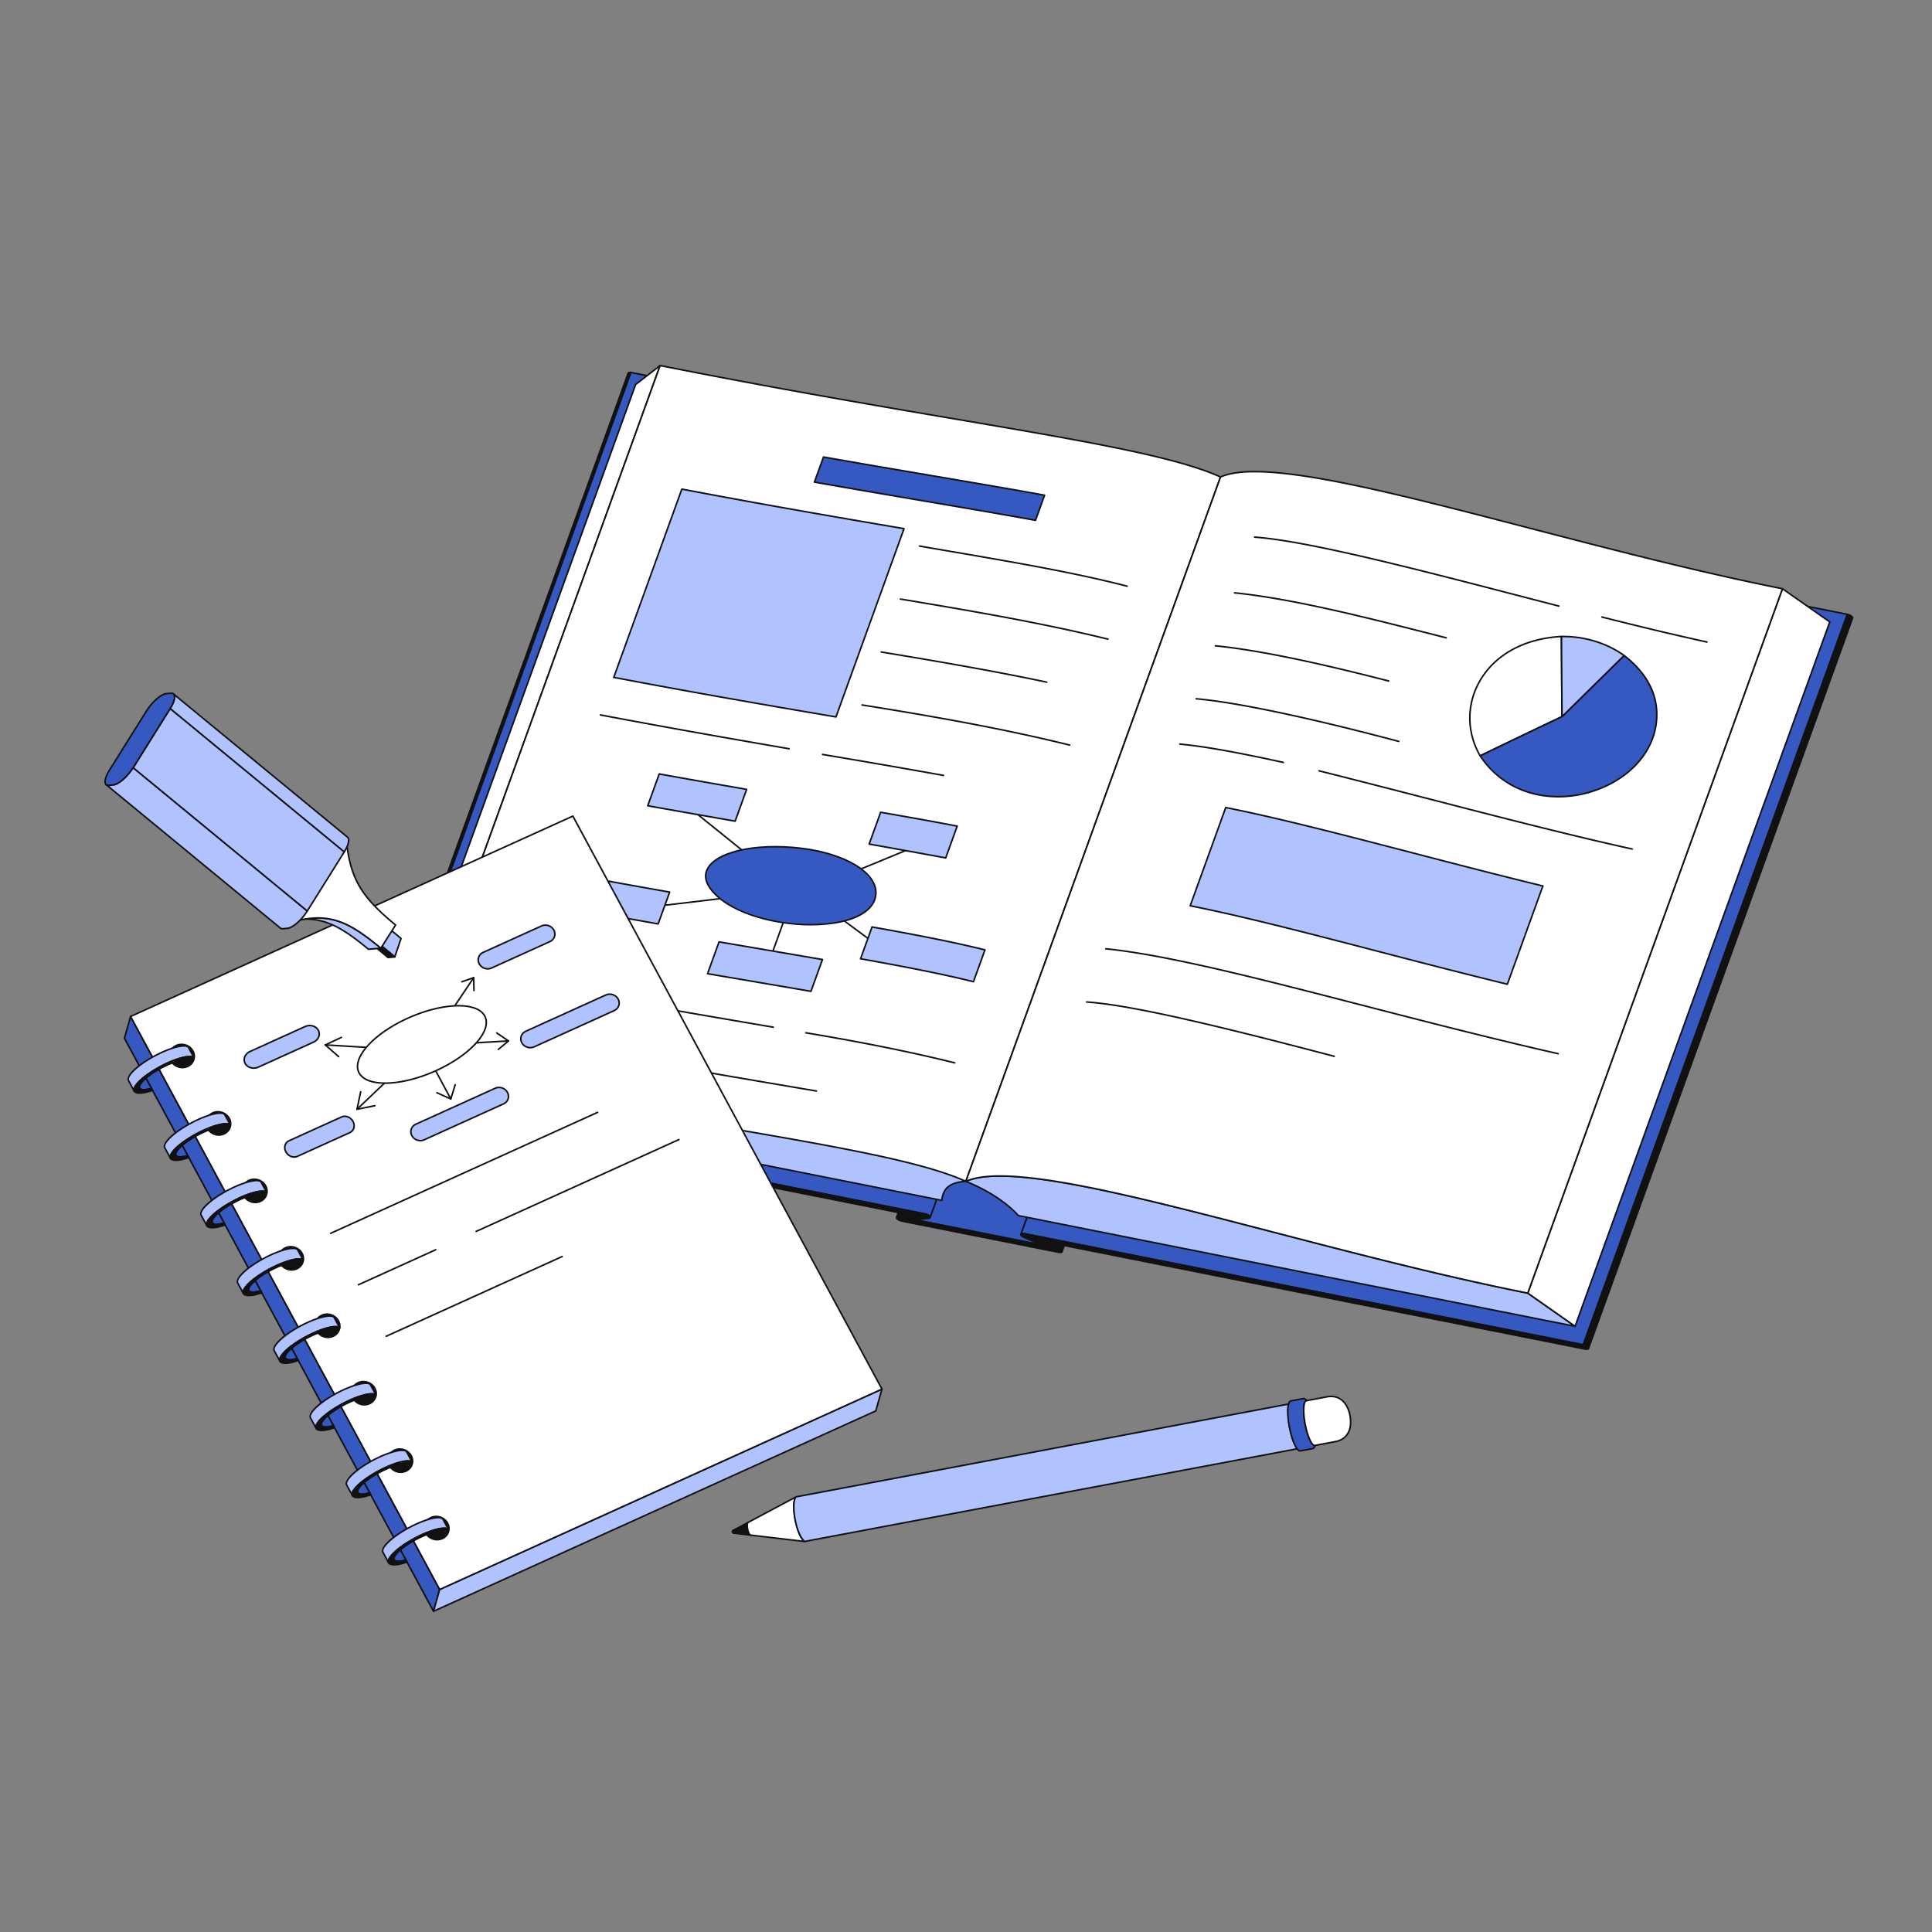 <svg xmlns="http://www.w3.org/2000/svg" viewBox="0 0 3000 3000" width="3000" height="3000"><rect x="0" y="0" width="3000" height="3000" fill="#808080" stroke="none"/><g transform="translate(564.0 566.4) rotate(0.0 1157.4 765.0) scale(1.224 1.224)"><svg width="1890.518" height="1249.947" viewBox="0 0 1890.518 1249.947"><path d="M1.056 937.351 336.129 10.67c.281-.776 1.597-1.134 3.483-.889L4.538 936.462c-1.885-.245-3.202.113-3.482.889" fill="#111"/><path d="M1.057 938.359a1.006 1.006 0 0 1-.941-1.348L335.189 10.33c.468-1.293 2.128-1.854 4.551-1.541a.999.999 0 0 1 .812 1.331L5.479 936.801a.992.992 0 0 1-1.069.652c-1.692-.218-2.349.148-2.419.251a.992.992 0 0 1-.934.655zM338.212 10.711c-.768.041-1.099.241-1.148.312L2.821 935.408a7.726 7.726 0 0 1 1.039-.013z" fill="#111"/><path d="m676.657 1081.706 335.074-926.681c.173-.479.736-.815 1.656-.925l-335.074 926.681c-.92.11-1.483.447-1.656.925" fill="#fff"/><path d="M676.658 1082.711a1.004 1.004 0 0 1-.942-1.345v-.001a.03.03 0 0 0 .004-.008l335.07-926.671c.181-.5.743-1.371 2.479-1.578a1 1 0 0 1 1.058 1.333l-335.074 926.681a1.001 1.001 0 0 1-.822.653c-.58.07-.806.231-.838.282a.993.993 0 0 1-.935.654z" fill="#111"/><path d="M678.314 1080.781 1013.387 154.1l17.078-2.008-335.073 926.681z" fill="#111"/><path d="M678.313 1081.781a1 1 0 0 1-.94-1.339l335.074-926.681a1 1 0 0 1 .823-.653l17.078-2.008a1 1 0 0 1 1.057 1.333l-335.074 926.681a1 1 0 0 1-.823.653l-17.078 2.008a1.146 1.146 0 0 1-.117.006zm335.805-926.76-334.313 924.578 14.856-1.747 334.313-924.578z" fill="#111"/><path d="m700.418 1084.835 335.074-926.681 159.922 31.801-335.073 926.681z" fill="#3658c1"/><path d="M860.341 1117.636c-.065 0-.131-.006-.196-.019l-159.922-31.801a1 1 0 0 1-.745-1.321l335.073-926.681a1.008 1.008 0 0 1 1.136-.641l159.923 31.801a1 1 0 0 1 .745 1.321l-335.074 926.681a1 1 0 0 1-.94.66zm-158.586-33.555 157.938 31.407 334.387-924.779-157.938-31.407z" fill="#111"/><path d="M1053.92 153.903a3.61 3.61 0 0 0-.252-.323c-1.163-1.318-3.635-2.554-6.038-3.032L340.362 9.905a11.467 11.467 0 0 0-.75-.124L4.538 936.462c.241.031.492.072.75.124l707.267 140.643c2.403.478 4.876 1.714 6.038 3.032.095.11.179.218.252.323.342.498.44.95.307 1.318l335.074-926.681c.133-.368.036-.82-.306-1.318z" fill="#3658c1"/><path d="M719.153 1082.902a1 1 0 0 1-.941-1.34c.001-.023-.025-.17-.19-.411a2.73 2.73 0 0 0-.186-.237c-.998-1.131-3.305-2.272-5.476-2.704L5.094 937.567a9.828 9.828 0 0 0-.684-.113.998.998 0 0 1-.812-1.331L338.672 9.441a.997.997 0 0 1 1.069-.652c.263.034.535.079.816.135l707.268 140.643c2.637.525 5.286 1.872 6.593 3.352.126.145.231.282.324.417l.002.002c.664.967.597 1.743.423 2.224l-335.073 926.681c.003-.007.001-.003 0 0a1.002 1.002 0 0 1-.941.659zM5.882 935.684l706.869 140.563c2.445.487 4.901 1.68 6.287 3.031l334.247-924.397c.001-.023-.025-.17-.19-.411a2.56 2.56 0 0 0-.182-.233c-1.002-1.135-3.309-2.276-5.479-2.708L340.269 10.905zm1215.356-738.481c-.575-.837-1.808-1.742-3.422-2.451l-22.238-9.826-335.074 926.681 22.238 9.826c1.614.709 2.847 1.615 3.422 2.451.264.384.39.754.35 1.083a1.02 1.02 0 0 1-.051.223l335.074-926.681a.967.967 0 0 0 .052-.223c.039-.329-.086-.699-.351-1.083z" fill="#111"/><path d="M886.464 1126.19a1 1 0 0 1-.941-1.34c-.001-.001.005-.128-.182-.398-.374-.544-1.358-1.381-3.001-2.103l-22.24-9.827a1 1 0 0 1-.536-1.254l335.074-926.681a1 1 0 0 1 1.345-.575l22.237 9.826c1.743.766 3.145 1.786 3.842 2.798l.001.001c.413.602.588 1.198.519 1.77a2.007 2.007 0 0 1-.108.453l-335.069 926.67c-.149.407-.532.66-.941.66zm-24.702-15.121 21.385 9.449c1.313.577 2.432 1.298 3.201 2.05l334.248-924.4c0-.003.004-.129-.182-.399-.486-.704-1.607-1.49-3.001-2.102l-21.259-9.394z" fill="#111"/><path d="M1173.651 175.607a11.276 11.276 0 0 0-.751-.124c-1.849-.24-3.19.093-3.477.886L834.349 1103.05c.287-.793 1.628-1.126 3.477-.886.242.031.493.073.751.124l709.19 141.025 335.074-926.681z" fill="#3658c1"/><path d="M1547.768 1244.314a.932.932 0 0 1-.196-.02l-709.189-141.025a9.73 9.73 0 0 0-.684-.113c-1.675-.217-2.33.136-2.412.242a1 1 0 0 1-1.878-.687l.003-.009 335.07-926.673c.468-1.292 2.124-1.854 4.547-1.538.265.035.537.079.817.135l709.189 141.025a.999.999 0 0 1 .745 1.321l-335.073 926.682a1 1 0 0 1-.939.66zm-711.06-143.227c.389 0 .806.028 1.248.086.263.034.535.079.816.135l708.347 140.858 334.386-924.779-708.049-140.798a10.404 10.404 0 0 0-.686-.113c-1.693-.221-2.342.143-2.413.246l-334.243 924.39c.189-.017.388-.025.594-.025z" fill="#111"/><path d="M1889.386 320.42a2.49 2.49 0 0 0-.231-.408c-.955-1.389-3.631-2.846-6.314-3.38l-335.074 926.681c2.683.534 5.359 1.991 6.314 3.38.094.137.172.274.231.408.148.337.168.636.076.889l335.073-926.681c.093-.253.073-.551-.075-.889z" fill="#111"/><path d="M1554.389 1248.99a1 1 0 0 1-.942-1.338c-.003 0-.011-.056-.051-.147a1.484 1.484 0 0 0-.142-.25c-.716-1.041-3.039-2.436-5.684-2.961a1 1 0 0 1-.745-1.32L1881.9 316.292c.169-.465.66-.733 1.136-.641 2.909.579 5.829 2.174 6.943 3.794.131.19.238.382.322.57l.001.004c.312.714.227 1.281.101 1.631l-335.073 926.68c-.148.407-.532.66-.941.66zm-5.302-6.384c2.065.591 4.016 1.639 5.183 2.777l334.253-924.414-.001.003c-.004 0-.007-.05-.05-.149a1.483 1.483 0 0 0-.14-.243c-.643-.935-2.565-2.148-4.854-2.771z" fill="#111"/><path d="M1547.767 1243.313c2.948.586 5.887 2.287 6.545 3.788.658 1.5-1.216 2.23-4.164 1.643l-689.644-137.138 22.238 9.826c2.355 1.034 3.898 2.487 3.773 3.534-.119 1.063-1.844 1.465-4.279.98l-198.982-39.568c-2.403-.478-4.876-1.714-6.039-3.032-1.124-1.295-.681-2.354 1.098-2.566l17.078-2.008L7.67 942.017c-2.948-.586-5.88-2.271-6.538-3.772s1.209-2.246 4.157-1.66l707.267 140.643c2.403.478 4.875 1.714 6.038 3.032 1.124 1.295.681 2.354-1.098 2.566l-17.078 2.008 159.923 31.801-22.27-9.833c-2.322-1.028-3.899-2.487-3.773-3.534.119-1.063 1.876-1.458 4.279-.98z" fill="#111"/><path d="M1552.016 1249.946c-.624 0-1.316-.073-2.062-.222l-680.755-135.37 13.948 6.163c2.254.99 4.585 2.71 4.361 4.568-.063.561-.355 1.051-.846 1.409-.937.687-2.579.839-4.622.433l-198.981-39.568c-2.638-.525-5.287-1.872-6.594-3.352-1.066-1.23-.917-2.208-.733-2.683.188-.487.759-1.334 2.463-1.538l10.792-1.269L7.476 942.998c-2.843-.565-6.353-2.283-7.26-4.352-.347-.792-.269-1.593.216-2.197.814-1.013 2.657-1.322 5.051-.845l707.268 140.643c2.638.525 5.287 1.872 6.593 3.352 1.066 1.23.917 2.208.733 2.683-.188.487-.759 1.334-2.463 1.538l-10.792 1.269 144.812 28.797-13.969-6.168c-2.254-.997-4.583-2.721-4.361-4.568.062-.557.354-1.045.844-1.402 1.271-.931 3.443-.675 4.624-.439l709.189 141.026c2.842.564 6.354 2.287 7.266 4.367.347.79.269 1.588-.214 2.188-.559.695-1.61 1.056-2.997 1.056zm-691.512-139.339c.064 0 .13.006.196.019l689.645 137.138c2.008.397 2.976.051 3.109-.126l-.002.001c-.01 0-.02-.054-.056-.135-.465-1.062-3.054-2.659-5.824-3.21l-709.189-141.025c-2.022-.403-2.978-.043-3.099.132-.009.299.883 1.466 3.191 2.487l22.27 9.833a1 1 0 0 1-.599 1.895l-159.922-31.801a1.001 1.001 0 0 1 .078-1.975l17.078-2.008c.578-.069.804-.229.837-.28-.001-.034-.056-.266-.378-.638-1-1.133-3.307-2.274-5.478-2.706L5.094 937.567c-2.016-.4-2.978-.041-3.103.137.007-.015.017.048.057.141.462 1.055 2.965 2.625 5.818 3.192l687.721 136.756a1 1 0 0 1-.078 1.974l-17.078 2.008c-.578.069-.803.229-.837.28.001.034.056.266.378.637 1 1.134 3.307 2.275 5.479 2.707l198.981 39.568c2.03.404 2.979.048 3.097-.126.02-.306-.861-1.47-3.188-2.492l-22.24-9.827a1 1 0 0 1 .403-1.915z" fill="#111"/><path d="M22.511 918.592 345.618 25.007 376.654 1 53.547 894.585z" fill="#fff"/><path d="M22.511 919.592a.999.999 0 0 1-.941-1.34L344.677 24.666a.998.998 0 0 1 .329-.451L376.042.209a1.001 1.001 0 0 1 1.553 1.131L54.488 894.925a.987.987 0 0 1-.329.451l-31.037 24.007a.995.995 0 0 1-.611.209zM346.46 25.62 24.622 915.695l28.084-21.723L374.543 3.897z" fill="#111"/><path d="M562.82 973.604c71.821 11.108 166.04 41.699 201.679 62.357-23.346 1.387-28.867 11.277-30.523 24.109L22.511 918.592l31.036-24.007c236.718 41.84 381.389 53.59 509.273 79.019z" fill="#b0c3ff"/><path d="M733.976 1061.069a.991.991 0 0 1-.195-.019L22.316 919.573a1.002 1.002 0 0 1-.416-1.772l31.037-24.007a1 1 0 0 1 .786-.194c123.005 21.742 219.701 35.155 305.014 46.99 76.631 10.63 142.813 19.812 204.258 32.028 73.562 11.379 167.316 42.368 202.007 62.477a1 1 0 0 1-.441 1.863c-22.24 1.322-27.914 10.246-29.591 23.239a1.005 1.005 0 0 1-.994.872zM24.859 918.04l708.271 140.842c1.638-11.147 6.549-21.465 28.024-23.656-36.597-20.029-127.066-49.587-198.487-60.633l-.042-.007c-61.394-12.208-127.556-21.386-204.165-32.014-85.231-11.823-181.813-25.221-304.651-46.925z" fill="#111"/><g><path d="M919.695 1043.411c145.32 28.897 359.99 94.996 557.678 134.307l60.028 42.115-706.274-140.445c-14.3-16.005-37.522-31.61-66.628-43.427 27.211-12.15 82.523-7.001 155.196 7.45z" fill="#b0c3ff"/><path d="M1537.401 1220.833a.929.929 0 0 1-.195-.02l-706.273-140.444a1.004 1.004 0 0 1-.551-.314c-14.706-16.46-38.237-31.791-66.258-43.167a1.002 1.002 0 0 1-.031-1.84c24.946-11.14 74.454-8.792 155.798 7.383 67.109 13.345 149.7 34.802 237.141 57.518 100.371 26.076 214.133 55.631 320.538 76.79a.976.976 0 0 1 .379.162l60.027 42.114c.387.271.531.776.346 1.212a1.003 1.003 0 0 1-.921.606zM831.65 1078.472l701.293 139.455-55.971-39.269c-106.4-21.167-220.114-50.709-320.444-76.774-87.411-22.709-169.975-44.159-237.028-57.492-78.569-15.624-127.164-18.329-152.392-8.439 27.176 11.332 50.019 26.372 64.542 42.519z" fill="#111"/><path d="m1477.374 1177.719 323.106-893.586 60.028 42.115-323.107 893.585z" fill="#fff"/><path d="M1537.401 1220.833a.995.995 0 0 1-.574-.182l-60.027-42.114a.997.997 0 0 1-.366-1.158l323.106-893.586a.998.998 0 0 1 1.515-.479l60.027 42.115c.37.259.52.734.366 1.159l-323.106 893.585a.995.995 0 0 1-.941.66zm-58.827-43.493 58.331 40.924 322.402-891.636-58.331-40.925z" fill="#111"/></g><path d="M944.379 103.241C816.496 77.813 624.944 50.374 376.654 1L53.547 894.585c248.29 49.374 439.842 76.813 567.725 102.241 63.954 12.717 111.967 24.927 143.226 39.135l323.108-893.585c-31.26-14.207-79.273-26.418-143.227-39.135z" fill="#fff"/><path d="M764.498 1036.961c-.142 0-.282-.03-.414-.089-28.749-13.067-72.854-25.115-143.007-39.064-53.414-10.621-118.142-21.628-193.089-34.372-102.5-17.43-230.064-39.121-374.636-67.87a1.002 1.002 0 0 1-.746-1.321L375.714.66a.997.997 0 0 1 1.136-.641C521.398 28.763 648.951 50.453 751.44 67.88c74.959 12.746 139.696 23.754 193.136 34.38 70.308 13.98 114.548 26.072 143.444 39.205a1 1 0 0 1 .526 1.251L765.438 1036.3a1 1 0 0 1-.94.661zM54.882 893.831c144.076 28.631 271.222 50.251 373.44 67.633 74.963 12.747 139.703 23.755 193.145 34.382 69.515 13.823 113.544 25.798 142.457 38.759l322.426-891.698c-28.769-12.921-72.695-24.871-142.166-38.684-53.412-10.621-118.136-21.626-193.08-34.37C648.802 52.456 521.529 30.815 377.302 2.149z" fill="#111"/><path d="M864.396 165.507c-76.327-13.892-170.158-29.075-280.473-48.486l-11.514 31.842c110.315 19.411 204.146 34.594 280.473 48.486z" fill="#3658c1"/><path d="M852.883 198.349a.996.996 0 0 1-.18-.016c-41.343-7.524-88.915-15.613-139.28-24.178-44.557-7.577-90.629-15.411-141.188-24.307a.998.998 0 0 1-.767-1.325l11.514-31.842a1.006 1.006 0 0 1 1.114-.645c50.544 8.894 96.607 16.727 141.154 24.301 50.379 8.567 97.965 16.659 139.324 24.186a1 1 0 0 1 .745 1.368l-11.497 31.797a.998.998 0 0 1-.939.661zm-279.129-50.265c50.092 8.81 95.796 16.582 140.004 24.099 50.033 8.508 97.312 16.547 138.471 24.03l10.823-29.934c-41.075-7.465-88.237-15.485-138.138-23.97-44.308-7.534-90.11-15.323-140.337-24.158z" fill="#111"/><path d="M686.101 207.92c-82.004-13.95-176.175-30.079-281.89-50.179l-86.367 238.855c105.715 20.1 199.887 36.228 281.89 50.179z" fill="#b0c3ff"/><path d="M599.736 447.775a.972.972 0 0 1-.169-.014c-90.007-15.312-179.295-30.672-281.91-50.182a1.001 1.001 0 0 1-.754-1.322l86.367-238.855c.167-.462.644-.73 1.127-.643 102.647 19.516 191.903 34.87 281.871 50.175a1.002 1.002 0 0 1 .772 1.325l-86.366 238.855a.997.997 0 0 1-.938.661zm-280.552-51.942c101.803 19.344 190.512 34.609 279.895 49.816l85.675-236.944c-89.329-15.198-178.033-30.465-279.892-49.822zm311.286 245.19a1 1 0 0 1-.381-1.925l60.148-24.796a1.001 1.001 0 0 1 .762 1.849l-60.148 24.796a1.004 1.004 0 0 1-.381.076zm11.3 88.778a.993.993 0 0 1-.594-.196l-32.558-24.074a1 1 0 0 1 1.189-1.608l32.558 24.074a1 1 0 0 1-.595 1.804zm-122.329 15.944a1 1 0 0 1-.941-1.34l13.747-38.019a1 1 0 1 1 1.881.679l-13.747 38.019a1 1 0 0 1-.94.661zm-137.316-59.018a1 1 0 0 1-.117-1.993l73.491-8.75a1.006 1.006 0 0 1 1.111.875 1 1 0 0 1-.875 1.111l-73.491 8.75a.939.939 0 0 1-.119.007zm98.951-69.518a.996.996 0 0 1-.627-.221l-58.462-47.097a1 1 0 1 1 1.255-1.557l58.462 47.097a1 1 0 0 1-.628 1.778z" fill="#111"/><path d="M566.406 614.91c-83.986-13.308-151.571 12.488-126.871 48.425 38.877 56.561 202.237 64.585 210.597 10.344 3.939-25.565-30.49-49.732-83.726-58.769" fill="#3658c1"/><path d="M567.855 711.341c-50.241 0-108.098-16.82-129.144-47.439-6.367-9.264-7.032-18.442-1.921-26.542 14.389-22.804 70.178-32.88 129.772-23.438l.011.002c53.809 9.134 88.576 33.769 84.547 59.907-2.418 15.688-17.932 27.569-43.684 33.453-11.931 2.727-25.458 4.057-39.581 4.057zm-45.372-98.969c-13.744 0-26.811 1.115-38.561 3.347-22.795 4.33-38.933 12.395-45.441 22.709-4.717 7.476-4.085 15.666 1.878 24.341 26.537 38.606 112.854 54.853 166.632 42.566 24.897-5.689 39.868-16.985 42.152-31.808 3.853-24.993-30.239-48.691-82.905-57.631-14.824-2.348-29.646-3.524-43.755-3.524z" fill="#111"/><path d="M582.618 754.541c-19.504-3.37-108.088-18.441-131.202-22.397l-14.594 40.361c47.43 8.119 91.199 15.484 131.202 22.397z" fill="#b0c3ff"/><path d="M568.025 795.902c-.056 0-.113-.005-.171-.015-23.581-4.075-48.385-8.292-74.646-12.758-18.229-3.1-37.083-6.306-56.554-9.638a1 1 0 0 1-.771-1.326l14.594-40.361a.995.995 0 0 1 1.109-.646c8.749 1.498 26.88 4.588 47.094 8.033 33.743 5.751 71.988 12.27 84.109 14.364a.997.997 0 0 1 .77 1.325l-14.594 40.361a1 1 0 0 1-.94.661zm-129.856-24.181c19.052 3.26 37.513 6.399 55.374 9.437 25.957 4.414 50.49 8.585 73.827 12.617l13.903-38.451c-13.264-2.287-50.213-8.584-82.929-14.16a94498.14 94498.14 0 0 1-46.271-7.892z" fill="#111"/><path d="M388.767 668.974c-41.257-7.247-84.839-15.085-130.691-23.668l-14.594 40.361c45.852 8.583 89.434 16.421 130.691 23.668z" fill="#b0c3ff"/><path d="M374.174 710.335a1.02 1.02 0 0 1-.173-.015c-46.488-8.166-89.241-15.908-130.702-23.67a1 1 0 0 1-.756-1.322l14.594-40.361c.167-.461.644-.73 1.125-.643 41.442 7.758 84.188 15.499 130.68 23.667a.998.998 0 0 1 .767 1.325l-14.594 40.361a1.004 1.004 0 0 1-.941.658zm-129.351-25.434c40.848 7.642 82.966 15.269 128.696 23.304l13.903-38.452c-45.733-8.038-87.855-15.667-128.694-23.308z" fill="#111"/><path d="M788.757 742.308c-20.639-5.158-43.954-10.232-69.89-15.389-22.49-4.472-46.95-9.006-73.341-13.711l-14.594 40.361c26.391 4.705 50.851 9.239 73.341 13.711 25.937 5.158 49.251 10.232 69.89 15.389z" fill="#b0c3ff"/><path d="M774.163 783.669c-.08 0-.161-.01-.242-.03-19.636-4.907-42.481-9.938-69.844-15.378-20.808-4.138-44.791-8.622-73.321-13.708a1 1 0 0 1-.764-1.324l14.594-40.361a.997.997 0 0 1 1.116-.645c28.531 5.086 52.527 9.572 73.361 13.714 27.393 5.448 50.27 10.485 69.937 15.4a1.003 1.003 0 0 1 .699 1.31l-14.594 40.361a1.002 1.002 0 0 1-.942.661zm-141.888-30.876c28.03 5.002 51.655 9.422 72.192 13.506 26.987 5.367 49.592 10.336 69.062 15.182l13.91-38.47c-19.394-4.823-41.904-9.769-68.768-15.111-20.618-4.1-44.338-8.537-72.492-13.56z" fill="#111"/><path d="M486.432 538.658c-35.122-6.065-72.107-12.55-110.915-19.565l-14.594 40.361c20.324 3.674 96.724 17.114 110.915 19.565z" fill="#b0c3ff"/><path d="M471.839 580.019a.985.985 0 0 1-.17-.015c-13.949-2.408-90.857-15.938-110.923-19.566a.997.997 0 0 1-.763-1.324l14.594-40.361a1 1 0 0 1 1.118-.644c34.3 6.2 70.579 12.599 110.908 19.563a.997.997 0 0 1 .77 1.325l-14.594 40.361a1 1 0 0 1-.94.661zM362.266 558.68c21.307 3.838 93.307 16.506 108.917 19.21l13.903-38.45c-39.541-6.831-75.188-13.119-108.916-19.213z" fill="#111"/><path d="M753.544 585.303c-29.312-5.65-61.709-11.437-97.115-17.573l-14.594 40.361c15.145 2.625 81.959 14.652 97.115 17.573z" fill="#b0c3ff"/><g fill="#111"><path d="M738.951 626.664c-.063 0-.127-.006-.19-.018-15.468-2.981-83.013-15.129-97.097-17.57a1 1 0 0 1-.769-1.325l14.595-40.361a1 1 0 0 1 1.111-.646c40.786 7.069 70.743 12.49 97.133 17.577a1.001 1.001 0 0 1 .751 1.322l-14.594 40.361a1 1 0 0 1-.94.66zM643.18 607.31c16.025 2.798 78.626 14.06 95.119 17.211l13.905-38.458c-25.918-4.986-55.355-10.311-95.12-17.206zM969.097 281.9a.988.988 0 0 1-.251-.032c-66.347-17.146-142.043-30.099-222.184-43.811-13.61-2.329-27.303-4.672-41.038-7.051a1 1 0 1 1 .342-1.97c13.733 2.379 27.424 4.722 41.034 7.05 80.183 13.72 155.919 26.678 222.346 43.846a1 1 0 0 1-.249 1.968zm-24.298 67.196a.99.99 0 0 1-.24-.029c-86.35-21.253-180.318-36.984-263.226-50.864a1 1 0 1 1 .33-1.972c82.942 13.886 176.95 29.624 263.374 50.895a1 1 0 0 1-.238 1.97zm-77.675 54.582c-.069 0-.141-.007-.212-.022-65.885-14.201-159.771-30.062-209.872-38.253a1 1 0 0 1 .322-1.974c50.12 8.194 144.044 24.062 209.972 38.272a1 1 0 0 1-.21 1.977zm29.08 79.815c-.08 0-.161-.009-.242-.029-70.439-17.476-151.618-33.163-263.215-50.862a1 1 0 1 1 .313-1.976c111.656 17.709 192.887 33.406 263.385 50.896a1 1 0 0 1-.241 1.971zM540.23 488.13a.895.895 0 0 1-.17-.015c-95.051-16.347-173.358-30.39-239.395-42.931a1 1 0 0 1 .373-1.965c66.025 12.539 144.321 26.58 239.361 42.925a1 1 0 0 1-.169 1.986zm195.862 33.822a.971.971 0 0 1-.177-.016 14556.222 14556.222 0 0 0-153.34-26.569 1 1 0 0 1 .331-1.973 14586.01 14586.01 0 0 1 153.361 26.573 1 1 0 0 1-.175 1.985zm-215.92 319.416a.968.968 0 0 1-.168-.014c-136.076-23.035-247.558-42.731-340.815-60.212a1.001 1.001 0 0 1 .368-1.966c93.246 17.479 204.716 37.173 340.781 60.207a1 1 0 0 1-.166 1.985zm230.268 45.249a.96.96 0 0 1-.242-.03c-53.97-13.429-117.494-26.25-188.809-38.106a.998.998 0 0 1-.822-1.15.995.995 0 0 1 1.15-.822c71.366 11.865 134.942 24.696 188.963 38.139a1 1 0 0 1-.24 1.969zm-175.52 35.712a.95.95 0 0 1-.167-.014c-162.894-27.406-327.7-56.443-419.864-73.976a1 1 0 0 1 .374-1.964c92.151 17.53 256.941 46.564 419.822 73.968a1 1 0 0 1-.165 1.986z"/></g><path d="M1242.802 149.827c-55.125-10.962-100.26-16.571-130.72-13.339-9.697 1.029-17.906 2.954-24.476 5.888l-323.108 893.585c6.571-2.934 14.78-4.859 24.476-5.888 30.459-3.233 75.595 2.377 130.72 13.338 145.32 28.898 359.99 94.997 557.678 134.308l323.107-893.585c-197.688-39.311-412.357-105.41-557.677-134.307z" fill="#fff"/><path d="M1477.373 1178.719a.932.932 0 0 1-.196-.02c-106.463-21.17-220.256-50.733-320.654-76.816-87.409-22.708-169.972-44.158-237.023-57.491-59.937-11.919-102.597-16.277-130.419-13.325-9.721 1.031-17.854 2.985-24.175 5.806a1 1 0 0 1-1.348-1.253l323.107-893.584c.093-.256.285-.462.533-.573 6.512-2.907 14.849-4.916 24.778-5.969 28.021-2.974 70.88 1.393 131.021 13.352 67.109 13.345 149.7 34.802 237.14 57.518 100.37 26.076 214.133 55.63 320.538 76.79a.999.999 0 0 1 .745 1.321l-323.107 893.584c-.146.402-.527.66-.94.66zm-669.7-150.542c27.228 0 64.217 4.708 112.216 14.253 67.108 13.345 149.697 34.801 237.136 57.517 100.108 26.008 213.533 55.476 319.698 76.623l322.42-891.683c-106.131-21.154-219.475-50.6-319.51-76.588-87.411-22.709-169.975-44.159-237.027-57.492-59.939-11.919-102.598-16.276-130.419-13.325-9.523 1.011-17.523 2.906-23.787 5.636l-322.187 891.039c6.166-2.43 13.773-4.136 22.655-5.078 5.658-.601 11.921-.902 18.805-.902z" fill="#111"/><path d="M1520.097 344.746c-98.427 4.986-139.634 88.818-103.085 151.401 33.913-16.388 47.95-23.172 103.836-49.79-.229-27.267-.489-58.173-.751-101.611" fill="#fff"/><path d="M1417.013 497.147a.997.997 0 0 1-.864-.496c-17.038-29.174-17.691-64.191-1.748-93.669 19.043-35.208 57.549-56.798 105.646-59.234a.954.954 0 0 1 .737.271 1 1 0 0 1 .313.721c.263 43.583.522 74.41.751 101.609a1 1 0 0 1-.57.911c-55.897 26.624-69.93 33.405-103.83 49.787a.998.998 0 0 1-.435.1zm102.09-151.346c-46.893 2.658-84.378 23.809-102.942 58.133-15.464 28.589-14.978 62.504 1.253 90.909 33.189-16.039 47.461-22.932 102.43-49.114-.227-26.825-.482-57.236-.741-99.928z" fill="#111"/><path d="M1599.659 368.885c-72.064 70.905-72.064 70.905-78.811 77.473-56.943 27.137-72.47 34.582-103.836 49.79 60.111 91.211 206.822 51.22 222.646-36.691 4.3-23.884.849-58.984-39.999-90.572" fill="#3658c1"/><path d="M1516.15 548.969c-14.447 0-28.541-2.285-41.707-6.824-23.97-8.264-44.117-23.979-58.266-45.448a1 1 0 0 1 .398-1.45c31.333-15.19 46.857-22.635 103.693-49.721 6.63-6.454 7.049-6.866 78.688-77.354a1 1 0 0 1 1.337-.059c41.224 31.89 44.695 67.369 40.349 91.52-3.817 21.208-15.39 40.688-33.466 56.334-16.854 14.588-39.005 25.262-62.375 30.055-9.589 1.968-19.197 2.947-28.651 2.947zm-97.67-52.422c13.868 20.61 33.421 35.711 56.614 43.707 21.445 7.394 45.411 8.71 69.307 3.81 23.039-4.726 44.869-15.241 61.467-29.608 17.727-15.344 29.071-34.424 32.807-55.177 4.226-23.477.867-57.925-38.938-89.066-71.447 70.299-71.461 70.312-78.19 76.862a.993.993 0 0 1-.267.186c-56.322 26.84-72.131 34.419-102.8 49.286z" fill="#111"/><path d="M1556.086 348.904c-12.573-3.053-23-4.262-35.989-4.174v.016c.352 55.137.352 55.137.751 101.611 26.241-25.853 52.488-51.701 78.732-77.551-5.459-3.813-19.961-13.944-43.494-19.902" fill="#b0c3ff"/><path d="M1520.848 447.358a1.002 1.002 0 0 1-1-.992c-.399-46.476-.399-46.476-.751-101.614a1.013 1.013 0 0 1 .993-1.022c13.072-.097 23.572 1.128 36.232 4.202a.03.03 0 0 1 .009.002c23.709 6.002 38.32 16.209 43.821 20.051a1.002 1.002 0 0 1 .13 1.532l-26.94 26.535c-17.266 17.004-34.53 34.009-51.792 51.016a.993.993 0 0 1-.702.29zm.255-101.632c.34 53.216.348 54.403.725 98.263 16.702-16.455 33.406-32.907 50.11-49.36l26.083-25.69c-6.059-4.202-20.121-13.479-42.176-19.064-12.066-2.929-22.141-4.148-34.441-4.148l-.301-.001z" fill="#111"/><path d="M1496.541 661.245c-148.743-36.224-294.57-78.087-402.341-99.542l-45.062 124.624c107.771 21.455 253.598 63.318 402.341 99.542z" fill="#b0c3ff"/><path d="M1451.479 786.87c-.078 0-.157-.009-.236-.028-56.244-13.698-111.824-28.137-165.574-42.101-87.285-22.676-169.729-44.095-236.726-57.432a1.002 1.002 0 0 1-.745-1.321l45.062-124.625a1.01 1.01 0 0 1 1.136-.641c67.054 13.35 149.526 34.775 236.841 57.459 53.742 13.961 109.313 28.399 165.54 42.092a1 1 0 0 1 .705 1.311L1452.42 786.21c-.146.403-.528.66-.941.66zm-401.005-101.296c66.846 13.364 148.879 34.676 235.697 57.231 53.464 13.89 108.742 28.25 164.673 41.881l44.377-122.732c-55.873-13.619-111.083-27.962-164.487-41.836-86.918-22.581-169.04-43.916-235.885-57.265zm466.384-378.436a1.02 1.02 0 0 1-.25-.032 32673.373 32673.373 0 0 1-53.055-13.724c-130.558-33.846-265.56-68.844-332.671-73.714a1 1 0 0 1-.925-1.07c.04-.551.525-.957 1.069-.925 67.293 4.884 202.385 39.905 333.028 73.773 17.735 4.598 35.472 9.196 53.051 13.723a1.001 1.001 0 0 1-.247 1.969zm187.922 45.634a.998.998 0 0 1-.216-.023c-41.533-9.144-86.417-19.833-133.404-31.772a1 1 0 0 1 .492-1.938c46.967 11.933 91.829 22.618 133.342 31.757a1 1 0 0 1-.214 1.976zm-330.867-5.356a.965.965 0 0 1-.248-.032l-4.153-1.06c-97.481-24.873-189.557-48.366-264.216-55.977a1 1 0 0 1-.894-1.096 1.005 1.005 0 0 1 1.097-.893c74.807 7.625 166.952 31.136 264.507 56.028l4.153 1.06a1 1 0 0 1-.246 1.97zm-72.991 54.758c-.082 0-.166-.01-.249-.031-67.486-17.273-153.443-37.951-219.674-44.597a1 1 0 0 1 .199-1.991c66.364 6.659 152.416 27.359 219.971 44.649a1.001 1.001 0 0 1-.247 1.97zm12.792 76.649c-.086 0-.172-.011-.259-.034-112.368-29.924-205.947-49.623-256.741-54.045a1 1 0 0 1 .174-1.992c50.904 4.431 144.607 24.151 257.083 54.104a1 1 0 0 1-.257 1.967zm-146.395 26.651a.996.996 0 0 1-.215-.023c-60.915-13.321-101.372-20.482-131.182-23.22a1 1 0 1 1 .184-1.991c29.894 2.746 70.427 9.918 131.426 23.257a1 1 0 0 1-.213 1.977zm442.52 109.863c-.071 0-.144-.007-.217-.023-78.042-17.215-164.336-39.467-255.697-63.026-45.272-11.674-92.087-23.745-141.576-36.181a1 1 0 0 1 .488-1.939c49.495 12.437 96.312 24.509 141.587 36.184 91.344 23.554 177.622 45.801 255.63 63.009a1 1 0 0 1-.215 1.976zm-93.893 259.674c-.073 0-.147-.008-.222-.025-83.906-19.03-166.48-40.325-246.336-60.919-133.526-34.436-248.844-64.175-327.369-72.163a1 1 0 0 1-.894-1.096.99.99 0 0 1 1.097-.894c78.675 8.002 194.061 37.76 327.665 72.215 79.842 20.59 162.402 41.882 246.279 60.906a1 1 0 0 1-.22 1.976zm-284.078 3.314c-.085 0-.17-.011-.255-.033-127.486-33.498-253.759-65.025-313.972-68.86a1 1 0 1 1 .127-1.997c60.383 3.846 186.769 35.398 314.353 68.921a1 1 0 0 1-.253 1.969z" fill="#111"/></svg></g><g transform="translate(192.0 1266.0) rotate(0.0 589.2 618.6) scale(1.224 1.224)"><svg width="962.991" height="1010.785" viewBox="0 0 962.991 1010.785"><g><path d="m400.923 982.142-7.811 27.643L1 282.853l7.811-27.643z" fill="#3658c1"/><path d="M393.111 1010.785a.998.998 0 0 1-.879-.525L.12 283.328a1.002 1.002 0 0 1-.083-.747l7.812-27.643a1 1 0 0 1 .853-.722 1.01 1.01 0 0 1 .989.52l392.111 726.932a.999.999 0 0 1 .083.746l-7.812 27.643a1 1 0 0 1-.962.728zM2.073 282.735l390.747 724.403 7.03-24.878L9.103 257.857z" fill="#111"/><path d="m961.991 727.932-7.811 27.643-561.068 254.21 7.811-27.643z" fill="#b0c3ff"/><path d="M393.111 1010.785a1 1 0 0 1-.962-1.271l7.812-27.643a1 1 0 0 1 .55-.64l561.068-254.21a.998.998 0 0 1 1.375 1.182l-7.812 27.643a1 1 0 0 1-.55.64l-561.068 254.21a1.013 1.013 0 0 1-.413.089zm8.648-27.924-7.1 25.125 558.685-253.13 7.1-25.125z" fill="#111"/><path d="m569.88 1 392.111 726.932-561.068 254.21L8.811 255.21z" fill="#fff"/><g fill="#111"><path d="M400.923 983.142a.997.997 0 0 1-.88-.525L7.931 255.685a1 1 0 0 1 .468-1.385L569.467.089a1 1 0 0 1 1.292.436l392.112 726.932a1 1 0 0 1-.468 1.386l-561.068 254.21a.984.984 0 0 1-.412.089zM10.201 255.679 401.36 980.846l559.242-253.383L569.442 2.296z"/><path d="M66.806 292c-7.667 3.474-10.661 12.245-6.694 19.6 3.968 7.357 13.39 10.503 21.058 7.029 7.665-3.473 10.694-12.26 6.725-19.617-3.967-7.355-13.424-10.485-21.089-7.012"/><path d="M74.594 321.035c-6.218 0-12.316-3.313-15.362-8.96-2.042-3.786-2.433-8.049-1.1-12.001 1.346-3.989 4.279-7.18 8.261-8.984 8.137-3.687 18.178-.346 22.382 7.449 2.038 3.777 2.425 8.035 1.091 11.989-1.351 4.004-4.293 7.205-8.284 9.014a16.931 16.931 0 0 1-6.988 1.493zm-7.376-28.124c-3.471 1.573-6.024 4.344-7.191 7.802-1.154 3.421-.812 7.12.965 10.413 3.717 6.89 12.583 9.85 19.765 6.593 3.48-1.576 6.043-4.357 7.214-7.831 1.155-3.422.815-7.115-.957-10.4-3.714-6.888-12.595-9.838-19.796-6.577zm45.729 84.629c-7.667 3.474-10.645 12.275-6.677 19.632 3.968 7.355 13.39 10.501 21.057 7.027 7.665-3.473 10.694-12.26 6.726-19.615-3.969-7.357-13.441-10.517-21.106-7.044"/><path d="M120.75 406.604c-6.217 0-12.315-3.312-15.36-8.958-2.048-3.797-2.439-8.072-1.101-12.039 1.346-3.99 4.274-7.179 8.246-8.979 8.136-3.687 18.185-.332 22.398 7.48 2.038 3.776 2.425 8.033 1.091 11.987-1.351 4.004-4.293 7.205-8.285 9.014a16.89 16.89 0 0 1-6.989 1.495zm-7.391-28.153c-3.461 1.568-6.009 4.337-7.176 7.795-1.159 3.436-.815 7.147.966 10.451 3.716 6.889 12.582 9.848 19.764 6.591 3.481-1.576 6.043-4.357 7.215-7.831 1.154-3.422.815-7.115-.956-10.398-3.724-6.906-12.614-9.871-19.813-6.608zm45.744 84.658c-7.667 3.474-10.645 12.275-6.677 19.632 3.968 7.355 13.39 10.501 21.057 7.027 7.665-3.473 10.694-12.26 6.726-19.615-3.968-7.357-13.44-10.517-21.106-7.044"/><path d="M166.907 492.174c-6.217 0-12.315-3.312-15.36-8.959-2.048-3.797-2.439-8.073-1.101-12.04 1.346-3.989 4.274-7.177 8.245-8.977 8.136-3.688 18.186-.332 22.399 7.479 2.038 3.776 2.425 8.034 1.091 11.987-1.351 4.004-4.293 7.205-8.284 9.014a16.903 16.903 0 0 1-6.99 1.496zm-1.188-29.48c-2.101 0-4.216.427-6.203 1.327-3.46 1.567-6.008 4.336-7.175 7.794-1.159 3.436-.815 7.147.966 10.451 3.716 6.888 12.581 9.847 19.764 6.591 3.48-1.576 6.042-4.357 7.214-7.831 1.155-3.422.815-7.115-.956-10.398-2.697-5.001-8.1-7.934-13.61-7.934zm-6.616.416h.01zm46.157 85.569c-7.667 3.474-10.661 12.245-6.694 19.6 3.968 7.357 13.406 10.532 21.074 7.059 7.665-3.473 10.678-12.29 6.709-19.647-3.967-7.355-13.424-10.485-21.089-7.012"/><path d="M213.076 577.741c-6.224 0-12.335-3.324-15.39-8.986-2.043-3.787-2.434-8.05-1.1-12.003 1.346-3.989 4.28-7.18 8.261-8.983 8.138-3.686 18.179-.345 22.382 7.449 2.042 3.786 2.431 8.057 1.093 12.023-1.351 4.005-4.288 7.204-8.27 9.009a16.887 16.887 0 0 1-6.976 1.491zm-1.189-29.481a15.04 15.04 0 0 0-6.215 1.33c-3.47 1.572-6.024 4.343-7.191 7.801-1.154 3.422-.812 7.12.965 10.414 3.724 6.904 12.596 9.879 19.781 6.622 3.471-1.572 6.028-4.352 7.199-7.826 1.159-3.436.819-7.142-.958-10.435-2.687-4.983-8.078-7.906-13.581-7.906zm-6.627.419h.01zm46.157 85.569c-7.667 3.474-10.661 12.245-6.694 19.6 3.968 7.357 13.406 10.532 21.074 7.059 7.665-3.473 10.678-12.29 6.709-19.647-3.967-7.354-13.424-10.485-21.089-7.012"/><path d="M259.233 663.31c-6.225 0-12.336-3.324-15.39-8.986-2.043-3.787-2.434-8.05-1.1-12.003 1.346-3.989 4.28-7.18 8.261-8.983 8.138-3.686 18.179-.345 22.382 7.449 2.042 3.786 2.431 8.057 1.093 12.023-1.351 4.005-4.288 7.204-8.27 9.009a16.871 16.871 0 0 1-6.976 1.491zm-1.189-29.48a15.04 15.04 0 0 0-6.215 1.33c-3.47 1.572-6.024 4.343-7.191 7.801-1.154 3.422-.812 7.12.965 10.414 3.725 6.904 12.598 9.879 19.781 6.622 3.471-1.572 6.028-4.352 7.199-7.826 1.159-3.436.819-7.142-.958-10.435-2.687-4.983-8.079-7.906-13.581-7.906zm-6.627.419h.01zm46.156 85.569c-7.667 3.474-10.661 12.245-6.693 19.6 3.968 7.357 13.39 10.503 21.058 7.029 7.665-3.473 10.694-12.26 6.725-19.617-3.968-7.355-13.424-10.485-21.09-7.012"/><path d="M305.362 748.853c-6.218 0-12.317-3.313-15.362-8.96-2.043-3.787-2.434-8.05-1.1-12.003 1.346-3.989 4.28-7.18 8.261-8.983 8.14-3.687 18.178-.344 22.382 7.449 2.037 3.776 2.425 8.034 1.092 11.987-1.351 4.005-4.293 7.206-8.285 9.016a16.904 16.904 0 0 1-6.988 1.494zm-7.376-28.124c-3.47 1.572-6.024 4.343-7.191 7.801-1.154 3.422-.812 7.12.965 10.414 3.716 6.89 12.582 9.85 19.765 6.593 3.481-1.577 6.043-4.358 7.215-7.832 1.154-3.423.814-7.115-.957-10.399-3.716-6.889-12.596-9.841-19.797-6.577zm45.728 84.629c-7.667 3.474-10.645 12.275-6.677 19.632 3.968 7.355 13.39 10.501 21.057 7.027 7.665-3.473 10.694-12.26 6.726-19.615-3.968-7.357-13.44-10.517-21.106-7.044"/><path d="M351.518 834.422c-6.217 0-12.315-3.312-15.36-8.958-2.048-3.798-2.439-8.074-1.101-12.041 1.346-3.989 4.274-7.178 8.245-8.977 8.136-3.688 18.185-.332 22.399 7.48 2.037 3.776 2.424 8.033 1.091 11.985-1.351 4.005-4.293 7.206-8.285 9.016a16.894 16.894 0 0 1-6.989 1.495zm-1.188-29.48a15.01 15.01 0 0 0-6.203 1.327c-3.46 1.567-6.009 4.335-7.175 7.793-1.159 3.437-.816 7.148.966 10.453 3.715 6.887 12.581 9.847 19.764 6.591 3.481-1.577 6.043-4.359 7.215-7.832 1.154-3.422.814-7.114-.956-10.397-2.698-5-8.102-7.935-13.611-7.935zm-6.616.416h.01zm46.157 85.569c-7.667 3.474-10.661 12.245-6.693 19.6 3.984 7.387 13.406 10.533 21.074 7.059 7.665-3.473 10.694-12.26 6.709-19.647-3.968-7.355-13.425-10.485-21.09-7.012"/><path d="M397.687 919.989c-6.225 0-12.336-3.324-15.39-8.986-2.042-3.787-2.433-8.05-1.099-12.003 1.346-3.989 4.279-7.18 8.261-8.983 8.139-3.686 18.178-.344 22.382 7.449 2.046 3.794 2.438 8.064 1.102 12.024-1.349 4.001-4.29 7.2-8.279 9.008a16.895 16.895 0 0 1-6.977 1.491zm-1.189-29.48a15.03 15.03 0 0 0-6.214 1.329c-3.471 1.572-6.024 4.343-7.191 7.801-1.155 3.422-.812 7.12.965 10.414 3.725 6.905 12.598 9.878 19.781 6.622 3.479-1.576 6.039-4.355 7.209-7.825 1.157-3.429.813-7.135-.967-10.436-2.689-4.983-8.08-7.905-13.583-7.905zm-6.627.418h.01zM262.582 531.294a1 1 0 0 1-.413-1.911l338.68-153.45a1 1 0 1 1 .825 1.822l-338.68 153.45c-.134.06-.274.089-.412.089zm35.22 65.294a1 1 0 0 1-.413-1.911l98.11-44.452a1 1 0 1 1 .825 1.822l-98.11 44.452a.99.99 0 0 1-.412.089zm149.429-67.704a1 1 0 0 1-.413-1.911l257.171-116.52a1 1 0 1 1 .825 1.822l-257.171 116.52a.99.99 0 0 1-.412.089zm-114.192 133.03a1 1 0 0 1-.413-1.911l223.273-101.161a1 1 0 1 1 .825 1.822L333.451 661.825c-.134.06-.274.089-.412.089zm86.315-418.098a1.001 1.001 0 0 1-.829-1.557l24.707-36.839a1 1 0 0 1 1.661 1.115l-24.707 36.839c-.194.287-.51.442-.832.442z"/><path d="M444.396 223.275c-.542 0-.988-.434-1-.979l-.307-14.923-13.688 4.757a1 1 0 0 1-.656-1.888l14.987-5.209a1 1 0 0 1 1.328.924l.335 16.299a1.001 1.001 0 0 1-.979 1.021c-.006-.002-.014-.002-.02-.002zm.37 66.482a1.002 1.002 0 0 1-.058-1.999l43.441-2.52a1.002 1.002 0 0 1 1.057.94 1 1 0 0 1-.94 1.057l-43.441 2.52-.059.002z"/><path d="M475.406 297.94a1 1 0 0 1-.643-1.767l11.785-9.853-13.758-9.325a1 1 0 0 1 1.122-1.656l14.856 10.069a1 1 0 0 1 .081 1.594l-12.802 10.704a.99.99 0 0 1-.641.234zm-60.373 62.936a.999.999 0 0 1-.882-.527l-20.703-38.616a1 1 0 0 1 1.763-.946l20.703 38.616a1 1 0 0 1-.881 1.473z"/><path d="M415.032 360.876a.987.987 0 0 1-.409-.088l-17.718-7.939a1 1 0 0 1 .817-1.824l16.688 7.478 5.252-16.987a1 1 0 0 1 1.911.59l-5.586 18.066a1.003 1.003 0 0 1-.955.704zm-105.815-65.407c-.02 0-.041 0-.061-.002l-53.389-3.207a1 1 0 0 1-.938-1.058.993.993 0 0 1 1.058-.938l53.389 3.207a1 1 0 0 1-.059 1.998z"/><path d="M272.698 307.151a.994.994 0 0 1-.661-.25l-16.872-14.888a1 1 0 0 1 .238-1.657l20.333-9.498a1.001 1.001 0 0 1 .847 1.813l-18.95 8.852 15.727 13.878a1 1 0 0 1-.662 1.75zm23.342 66.802a.999.999 0 0 1-.69-1.724l36.324-34.602a1 1 0 0 1 1.38 1.447l-36.324 34.602a.996.996 0 0 1-.69.277z"/><path d="M296.04 373.953a.998.998 0 0 1-.979-1.205l4.658-22.193a.996.996 0 0 1 1.184-.773.999.999 0 0 1 .773 1.184l-4.346 20.709 21.093-4.245a1 1 0 0 1 .395 1.961l-22.581 4.544a1.183 1.183 0 0 1-.197.018z"/></g><path d="m530.1 140.381-74.002 33.529c-5.703 2.584-7.934 9.117-4.982 14.589s9.97 7.814 15.673 5.231l74.002-33.529c5.703-2.584 7.903-9.103 4.951-14.575-2.951-5.472-9.939-7.828-15.642-5.245" fill="#b0c3ff"/><path d="M461.898 195.775c-4.72 0-9.35-2.515-11.662-6.801-1.554-2.88-1.85-6.125-.834-9.136 1.025-3.039 3.257-5.467 6.284-6.838l74.002-33.529c6.144-2.788 13.742-.237 16.935 5.681 1.559 2.89 1.857 6.14.842 9.151-1.021 3.024-3.244 5.443-6.261 6.81l-74.002 33.529a12.844 12.844 0 0 1-5.304 1.133zm73.091-55.44a10.82 10.82 0 0 0-4.476.957l-74.002 33.529c-2.516 1.14-4.368 3.149-5.213 5.656-.837 2.48-.588 5.161.699 7.547 2.704 5.012 9.154 7.163 14.381 4.795l74.002-33.529c2.506-1.136 4.35-3.134 5.191-5.627.836-2.48.585-5.166-.707-7.562-1.961-3.633-5.882-5.766-9.875-5.766zm-4.889.046h.01z" fill="#111"/><path d="m230.182 267.984-69.948 31.692c-6.304 2.856-9.058 9.59-6.107 15.062 2.952 5.472 10.478 7.585 16.782 4.728l69.948-31.692c6.337-2.871 9.042-9.62 6.091-15.091-2.952-5.472-10.429-7.57-16.766-4.699" fill="#b0c3ff"/><path d="M165.038 321.734c-4.91 0-9.555-2.378-11.79-6.521-1.446-2.681-1.7-5.769-.713-8.693 1.126-3.34 3.782-6.166 7.287-7.753l69.948-31.692c6.774-3.07 14.876-.767 18.059 5.135 1.455 2.697 1.71 5.8.719 8.736-1.125 3.333-3.777 6.155-7.277 7.74l-69.948 31.693a15.27 15.27 0 0 1-6.285 1.355zm65.144-53.75.413.911-69.948 31.692c-3.001 1.36-5.267 3.755-6.217 6.572-.808 2.394-.602 4.917.578 7.104 2.704 5.011 9.652 6.938 15.489 4.292l69.948-31.692c2.997-1.358 5.26-3.749 6.208-6.558.812-2.406.604-4.944-.584-7.148-2.694-4.994-9.634-6.906-15.473-4.263z" fill="#111"/><path d="m276.373 382.704-66.589 30.171c-5.132 2.325-6.904 8.612-3.952 14.084s9.494 8.03 14.626 5.705l66.589-30.171c5.132-2.325 6.889-8.644 3.937-14.116s-9.479-7.998-14.611-5.673" fill="#b0c3ff"/><path d="M216.436 434.515c-4.502 0-9.098-2.656-11.484-7.082-1.634-3.028-1.99-6.487-.977-9.49.908-2.69 2.824-4.813 5.396-5.979l66.589-30.17c5.586-2.529 12.722.209 15.904 6.109 1.639 3.038 1.995 6.512.977 9.528-.907 2.69-2.819 4.812-5.382 5.973l-66.589 30.171c-1.408.637-2.916.94-4.434.94zm60.35-50.899-66.589 30.17a8.024 8.024 0 0 0-4.327 4.797c-.836 2.479-.53 5.359.841 7.901 2.704 5.012 8.685 7.379 13.334 5.269l66.589-30.171c2.052-.93 3.584-2.631 4.312-4.79.841-2.493.535-5.388-.842-7.939-2.693-4.996-8.667-7.348-13.318-5.237zm-.412-.911h.01z" fill="#111"/><path d="m471.267 346.298-100.613 45.586c-5.703 2.584-7.901 9.102-4.95 14.574 2.935 5.441 9.921 7.798 15.624 5.214l100.613-45.586c5.703-2.584 7.903-9.103 4.968-14.544-2.952-5.471-9.939-7.827-15.642-5.244" fill="#b0c3ff"/><path d="M376.451 413.714c-4.705 0-9.322-2.508-11.626-6.781-1.559-2.89-1.858-6.14-.843-9.15 1.02-3.024 3.243-5.442 6.259-6.81l100.613-45.586c6.146-2.784 13.743-.236 16.936 5.682 1.549 2.872 1.844 6.107.831 9.111-1.021 3.028-3.247 5.45-6.267 6.818l-100.613 45.585a12.794 12.794 0 0 1-5.29 1.131zm95.228-66.504-100.613 45.586c-2.506 1.135-4.349 3.134-5.189 5.626-.836 2.479-.585 5.166.708 7.562 2.695 4.995 9.125 7.138 14.331 4.777l100.613-45.585c2.509-1.137 4.354-3.138 5.197-5.636.834-2.472.587-5.144-.696-7.522-2.703-5.012-9.141-7.168-14.351-4.808zm-.412-.912h.01z" fill="#111"/><path d="M611.703 227.934 510.076 273.98c-5.703 2.584-7.95 9.088-4.998 14.56 2.951 5.47 9.97 7.813 15.672 5.229l101.627-46.045c5.703-2.584 7.934-9.117 4.983-14.588-2.952-5.473-9.955-7.786-15.657-5.202" fill="#b0c3ff"/><path d="M515.857 295.814c-4.719 0-9.348-2.514-11.66-6.8-1.549-2.871-1.845-6.103-.833-9.1 1.025-3.038 3.262-5.469 6.299-6.845l101.627-46.045c6.163-2.794 13.767-.264 16.95 5.637 1.553 2.879 1.849 6.123.833 9.134-1.025 3.039-3.257 5.468-6.284 6.839l-101.626 46.045c-1.7.77-3.51 1.135-5.306 1.135zm96.258-66.969L510.488 274.89c-2.526 1.145-4.383 3.156-5.229 5.663-.832 2.466-.584 5.134.699 7.511 2.703 5.01 9.152 7.16 14.379 4.793l101.626-46.045c2.517-1.14 4.368-3.149 5.214-5.657.836-2.479.588-5.159-.699-7.545-2.692-4.995-9.134-7.132-14.363-4.765z" fill="#111"/><path d="M360.441 257.434c-22.048 9.989-39.989 22.771-51.16 35.35a79.77 79.77 0 0 0-2.835 3.372c-9.007 11.346-12.255 22.305-7.756 30.645 4.308 7.987 15.037 12.252 29.408 12.875 1.724.076 3.496.097 5.321.067 17.321-.282 38.947-5.279 60.772-14.874.706-.31 1.409-.625 2.115-.945.414-.187.823-.375 1.235-.563 20.272-9.347 36.985-21.041 48.015-32.699a87.016 87.016 0 0 0 3.395-3.797c10.029-11.927 13.832-23.545 9.122-32.277-4.918-9.118-18.173-13.395-35.661-12.95-1.534.039-3.101.114-4.695.225-16.858 1.179-37.035 6.4-57.276 15.571" fill="#fff"/><path d="M331.83 340.756c-1.29 0-2.554-.027-3.775-.081-15.418-.67-25.877-5.304-30.245-13.4-4.524-8.389-1.735-19.661 7.854-31.741a80.48 80.48 0 0 1 2.87-3.414c11.754-13.235 30.042-25.877 51.495-35.597 19.57-8.867 40.033-14.428 57.619-15.658 1.615-.112 3.21-.189 4.74-.227 18.646-.47 31.623 4.311 36.565 13.475 4.749 8.804 1.469 20.664-9.236 33.395a88.87 88.87 0 0 1-3.434 3.841c-11.516 12.171-28.677 23.861-48.323 32.92l-1.24.566c-.71.321-1.417.638-2.127.949-21.267 9.351-42.987 14.663-61.157 14.958-.539.009-1.075.014-1.606.014zm93.08-98.15c-.812 0-1.636.011-2.473.032-1.5.038-3.065.113-4.651.223-17.354 1.214-37.574 6.713-56.933 15.484-21.204 9.607-39.253 22.074-50.825 35.104a77.872 77.872 0 0 0-2.799 3.329c-9.061 11.415-11.781 21.908-7.66 29.549 3.958 7.337 14.104 11.724 28.572 12.352 1.685.074 3.455.096 5.26.065 17.911-.291 39.356-5.543 60.386-14.789.703-.309 1.402-.621 2.105-.94l1.231-.562c19.418-8.953 36.361-20.487 47.705-32.477a86.021 86.021 0 0 0 3.356-3.753c10.141-12.061 13.34-23.126 9.007-31.159-4.351-8.072-15.769-12.458-32.281-12.458zm-64.469 14.828h.01z" fill="#111"/></g><path d="M28.018 332.986c-2.4.684-4.574 1.158-6.479 1.415-3.468.469-6.047.223-7.48-.771a2.842 2.842 0 0 1-.91-.987l7.277 13.491c.204.378.506.709.91.987 1.434.993 4.012 1.24 7.48.771 1.926-.26 4.127-.742 6.559-1.438z" fill="#3658c1"/><path d="M25.728 349.122c-2.167 0-3.829-.394-4.961-1.178a3.837 3.837 0 0 1-1.221-1.334l-7.277-13.492a1 1 0 1 1 1.761-.949c.131.243.326.452.596.639 1.186.82 3.593 1.036 6.779.603 1.863-.251 3.996-.717 6.339-1.386a1 1 0 0 1 1.152.482l7.357 13.469a1 1 0 0 1-.602 1.44c-2.469.707-4.723 1.201-6.7 1.468-1.175.159-2.25.238-3.223.238zm-9.968-13.746 5.547 10.284c.131.243.327.452.597.639 1.186.82 3.592 1.036 6.779.603 1.559-.21 3.306-.57 5.21-1.075l-6.371-11.663c-2.136.58-4.1.993-5.849 1.229-2.39.323-4.367.317-5.913-.017z" fill="#111"/><path d="M81.862 293.801c-2.831-1.988-9.409-1.554-18.461 1.194-4.586 1.388-9.524 3.282-14.573 5.57a161.138 161.138 0 0 0-14.928 7.753c-18.859 11.077-30.484 23.054-27.757 28.109l7.277 13.491c-2.727-5.055 8.899-17.032 27.757-28.108a160.651 160.651 0 0 1 14.928-7.753c5.049-2.288 9.988-4.181 14.573-5.57 9.052-2.747 15.629-3.182 18.46-1.194z" fill="#b0c3ff"/><g fill="#111"><path d="M13.422 350.918a1 1 0 0 1-.881-.525l-7.278-13.491c-2.549-4.727 5.166-15.957 28.131-29.445a161.742 161.742 0 0 1 15.021-7.802c5.151-2.334 10.096-4.224 14.696-5.616 6.634-2.014 15.371-3.833 19.325-1.055a.999.999 0 0 1 .305.344l7.277 13.491a1 1 0 0 1-1.454 1.293c-2.533-1.777-8.946-1.293-17.595 1.333-4.52 1.368-9.381 3.227-14.452 5.523a159.501 159.501 0 0 0-14.833 7.705c-19.619 11.522-29.489 22.868-27.383 26.771a.998.998 0 0 1-.879 1.474zm63.116-57.354c-3.229 0-7.63.805-12.845 2.388-4.518 1.367-9.379 3.226-14.451 5.523a159.553 159.553 0 0 0-14.834 7.705C14.79 320.702 4.919 332.048 7.024 335.951l5.468 10.137c1.917-5.773 10.56-14.793 28.18-25.142a161.96 161.96 0 0 1 15.021-7.803c5.15-2.332 10.094-4.222 14.696-5.615 5.36-1.628 12.094-3.128 16.567-2.178l-5.855-10.854c-1.014-.623-2.563-.932-4.563-.932z"/><path d="M56.106 314.055c5.049-2.288 9.988-4.181 14.573-5.57 9.052-2.747 15.629-3.182 18.461-1.194l-6.812 3.996c-2.332-1.608-7.665-1.282-15.089.977-3.746 1.134-7.786 2.683-11.915 4.554a130.995 130.995 0 0 0-12.212 6.345c-16.835 9.892-26.601 20.631-21.776 23.958 2.23 1.545 7.229 1.283 14.039-.667l1.252 2.447c-11.368 4.178-19.136 4.246-22.102 2.216-5.883-4.072 6.081-17.226 26.653-29.309a161.138 161.138 0 0 1 14.928-7.753z"/><path d="M20.373 353.415c-2.767 0-4.971-.484-6.413-1.472-1.325-.917-1.991-2.264-1.93-3.896.234-6.285 11.744-17.176 28.642-27.1a161.96 161.96 0 0 1 15.021-7.803c5.156-2.335 10.101-4.225 14.697-5.615 6.634-2.015 15.372-3.832 19.325-1.056a1 1 0 0 1-.069 1.68l-6.812 3.996c-.335.195-.754.18-1.073-.039-2.06-1.419-7.246-1.015-14.23 1.11-3.688 1.117-7.656 2.634-11.794 4.508a129.735 129.735 0 0 0-12.117 6.297c-14.601 8.578-22.377 16.88-22.514 20.647-.026.715.228 1.231.799 1.625 1.93 1.337 6.739 1.044 13.195-.805a.999.999 0 0 1 1.166.506l1.251 2.446a.997.997 0 0 1-.545 1.393c-6.418 2.362-12.215 3.578-16.599 3.578zm36.145-38.449a159.501 159.501 0 0 0-14.833 7.705c-13.569 7.97-27.426 19.27-27.656 25.449-.036.956.303 1.647 1.065 2.175 2.496 1.707 9.649 1.729 20.125-1.951l-.362-.706c-4.937 1.345-11.101 2.376-14.09.306-1.137-.784-1.711-1.94-1.661-3.343.188-5.19 9.632-14.151 23.5-22.3a132.065 132.065 0 0 1 12.305-6.395c4.217-1.91 8.268-3.458 12.038-4.6 5.143-1.564 11.851-2.98 15.38-1.18l4.641-2.723c-3.154-.851-8.802-.147-16 2.038-4.513 1.367-9.375 3.226-14.452 5.525z"/></g><path d="M74.007 418.245c-2.4.684-4.574 1.158-6.479 1.415-3.468.469-6.047.223-7.48-.771a2.842 2.842 0 0 1-.91-.987l7.277 13.491c.204.378.506.709.91.987 1.434.993 4.012 1.24 7.48.771 1.926-.26 4.127-.742 6.559-1.438z" fill="#3658c1"/><path d="M71.718 434.379c-2.168 0-3.83-.393-4.962-1.177a3.845 3.845 0 0 1-1.221-1.335l-7.274-13.486-.003-.005a1 1 0 0 1 1.76-.949c.13.242.326.451.598.64 1.183.818 3.588 1.032 6.778.602 1.869-.253 4.001-.719 6.338-1.386.45-.127.927.072 1.152.482l7.356 13.469a1 1 0 0 1-.602 1.44c-2.462.705-4.716 1.199-6.7 1.468a24.298 24.298 0 0 1-3.22.237zm-9.97-13.745 5.547 10.284c.131.242.327.451.598.639 1.183.82 3.59 1.033 6.778.603 1.562-.211 3.311-.572 5.209-1.075l-6.371-11.663c-2.13.579-4.094.992-5.848 1.229-2.389.322-4.367.315-5.913-.017z" fill="#111"/><path d="M127.851 379.059c-2.831-1.988-9.409-1.554-18.461 1.194-4.586 1.388-9.524 3.282-14.573 5.57a161.138 161.138 0 0 0-14.928 7.753c-18.859 11.077-30.484 23.054-27.757 28.109l7.277 13.491c-2.727-5.055 8.899-17.032 27.757-28.108a160.651 160.651 0 0 1 14.928-7.753c5.049-2.288 9.988-4.181 14.573-5.57 9.052-2.747 15.629-3.182 18.46-1.194z" fill="#b0c3ff"/><path d="M59.411 436.175a1 1 0 0 1-.881-.525l-7.278-13.491c-2.549-4.726 5.167-15.956 28.131-29.445a161.635 161.635 0 0 1 15.021-7.802c5.154-2.335 10.099-4.224 14.696-5.615 6.634-2.015 15.372-3.832 19.325-1.056.127.089.231.207.306.344l7.277 13.491a1 1 0 0 1-1.455 1.293c-2.534-1.779-8.947-1.293-17.595 1.333-4.515 1.366-9.376 3.225-14.451 5.523a159.308 159.308 0 0 0-14.834 7.704c-19.618 11.523-29.489 22.868-27.384 26.771a.999.999 0 0 1-.878 1.475zm63.116-57.353c-3.229 0-7.63.806-12.846 2.389-4.515 1.366-9.376 3.225-14.451 5.523a159.308 159.308 0 0 0-14.834 7.704c-19.618 11.523-29.489 22.868-27.384 26.771l5.468 10.137c1.917-5.772 10.56-14.792 28.18-25.142a161.635 161.635 0 0 1 15.021-7.802c5.154-2.335 10.099-4.224 14.696-5.615 5.36-1.628 12.094-3.129 16.567-2.178l-5.854-10.854c-1.013-.624-2.563-.933-4.563-.933z" fill="#111"/><path d="M102.095 399.314c5.049-2.288 9.988-4.181 14.573-5.57 9.052-2.747 15.629-3.182 18.461-1.194l-6.812 3.996c-2.332-1.608-7.665-1.282-15.089.977-3.746 1.134-7.786 2.683-11.915 4.554a130.995 130.995 0 0 0-12.212 6.345c-16.835 9.892-26.601 20.631-21.776 23.958 2.23 1.545 7.229 1.283 14.039-.667l1.252 2.447c-11.368 4.178-19.136 4.246-22.102 2.216-5.883-4.072 6.081-17.226 26.653-29.309a161.138 161.138 0 0 1 14.928-7.753z" fill="#111"/><path d="M66.362 438.672c-2.767 0-4.971-.483-6.413-1.471-1.325-.917-1.991-2.264-1.931-3.897.234-6.284 11.744-17.175 28.642-27.1a161.635 161.635 0 0 1 15.021-7.802c5.152-2.334 10.097-4.224 14.696-5.616 6.635-2.013 15.374-3.831 19.325-1.055a1 1 0 0 1-.069 1.68l-6.812 3.996a1.003 1.003 0 0 1-1.074-.039c-2.057-1.42-7.244-1.015-14.23 1.11-3.688 1.116-7.655 2.633-11.793 4.508a129.76 129.76 0 0 0-12.118 6.297c-14.6 8.578-22.377 16.88-22.514 20.647-.026.715.228 1.231.799 1.625 1.931 1.338 6.74 1.043 13.195-.805a1 1 0 0 1 1.166.505l1.252 2.446a1 1 0 0 1-.545 1.394c-6.415 2.362-12.212 3.577-16.597 3.577zm63.442-46.359c-3.229 0-7.63.805-12.845 2.388-4.517 1.367-9.378 3.227-14.451 5.524a159.308 159.308 0 0 0-14.834 7.704c-13.569 7.97-27.426 19.271-27.656 25.45-.036.956.303 1.647 1.065 2.175 2.495 1.707 9.65 1.729 20.125-1.951l-.362-.706c-4.935 1.345-11.1 2.376-14.09.306-1.137-.784-1.711-1.94-1.661-3.343.188-5.19 9.632-14.152 23.5-22.3a132.206 132.206 0 0 1 12.306-6.395c4.218-1.91 8.268-3.458 12.038-4.6 5.144-1.565 11.85-2.982 15.38-1.18l4.641-2.723c-.87-.233-1.928-.349-3.156-.349zm-27.709 7.001h.01z" fill="#111"/><path d="M120.137 503.765c-2.4.684-4.574 1.158-6.479 1.415-3.468.469-6.047.223-7.48-.771a2.842 2.842 0 0 1-.91-.987l7.277 13.491c.204.378.506.708.91.987 1.434.993 4.012 1.24 7.48.771 1.926-.26 4.127-.742 6.559-1.438z" fill="#3658c1"/><path d="M117.848 519.9c-2.168 0-3.831-.393-4.962-1.177a3.846 3.846 0 0 1-1.22-1.333l-7.278-13.493a1 1 0 1 1 1.761-.949c.13.242.326.451.598.639 1.183.82 3.59 1.033 6.778.603 1.863-.252 3.996-.718 6.339-1.386a1 1 0 0 1 1.151.482l7.357 13.468a1 1 0 0 1-.602 1.44c-2.46.706-4.714 1.199-6.7 1.469a24.327 24.327 0 0 1-3.222.237zm-9.97-13.745 5.547 10.284c.131.242.327.452.598.639 1.183.819 3.59 1.033 6.778.603 1.564-.212 3.312-.572 5.21-1.075l-6.372-11.663c-2.135.579-4.099.992-5.848 1.229-2.39.322-4.367.315-5.913-.017z" fill="#111"/><path d="M173.982 464.58c-2.831-1.988-9.409-1.554-18.461 1.194-4.586 1.388-9.524 3.282-14.573 5.57a161.138 161.138 0 0 0-14.928 7.753c-18.859 11.077-30.484 23.054-27.757 28.109l7.277 13.491c-2.727-5.055 8.899-17.032 27.757-28.108a160.651 160.651 0 0 1 14.928-7.753c5.049-2.288 9.988-4.181 14.573-5.57 9.052-2.747 15.629-3.182 18.46-1.194z" fill="#b0c3ff"/><path d="M105.541 521.696a1 1 0 0 1-.881-.525l-7.278-13.491c-2.549-4.726 5.167-15.956 28.131-29.445a161.635 161.635 0 0 1 15.021-7.802c5.152-2.334 10.097-4.224 14.696-5.616 6.635-2.014 15.373-3.829 19.325-1.055a.999.999 0 0 1 .305.344l7.277 13.491a1 1 0 0 1-1.454 1.293c-2.533-1.777-8.946-1.294-17.595 1.332-4.522 1.369-9.384 3.228-14.451 5.524a159.29 159.29 0 0 0-14.834 7.704c-19.619 11.522-29.489 22.868-27.384 26.772a.999.999 0 0 1-.878 1.474zm63.116-57.354c-3.229 0-7.63.805-12.845 2.388-4.517 1.367-9.378 3.227-14.451 5.524a159.308 159.308 0 0 0-14.834 7.704c-19.618 11.523-29.489 22.868-27.384 26.771l5.468 10.137c1.917-5.773 10.56-14.793 28.18-25.142a161.616 161.616 0 0 1 15.021-7.802c5.146-2.332 10.091-4.222 14.696-5.616 5.36-1.626 12.095-3.125 16.567-2.177l-5.855-10.854c-1.013-.624-2.563-.933-4.563-.933z" fill="#111"/><path d="M148.225 484.834c5.049-2.288 9.988-4.181 14.573-5.57 9.052-2.747 15.629-3.182 18.461-1.194l-6.812 3.996c-2.332-1.608-7.665-1.282-15.089.977-3.746 1.134-7.786 2.683-11.915 4.554a130.995 130.995 0 0 0-12.212 6.345c-16.835 9.892-26.601 20.631-21.776 23.958 2.23 1.545 7.229 1.283 14.039-.667l1.252 2.447c-11.368 4.178-19.136 4.246-22.102 2.216-5.883-4.072 6.081-17.226 26.653-29.309a161.138 161.138 0 0 1 14.928-7.753z" fill="#111"/><path d="M112.493 524.193c-2.768 0-4.971-.483-6.413-1.471-1.325-.917-1.991-2.264-1.931-3.897.234-6.284 11.744-17.175 28.642-27.1a161.616 161.616 0 0 1 15.021-7.802c5.146-2.332 10.091-4.222 14.696-5.616 6.634-2.014 15.373-3.831 19.325-1.055a1 1 0 0 1-.069 1.68l-6.812 3.996a1.005 1.005 0 0 1-1.074-.039c-2.059-1.42-7.245-1.016-14.23 1.11-3.688 1.116-7.656 2.633-11.794 4.508a129.426 129.426 0 0 0-12.117 6.297c-14.601 8.578-22.377 16.88-22.514 20.647-.026.715.228 1.231.799 1.625 1.93 1.338 6.74 1.044 13.195-.806a1 1 0 0 1 1.166.506l1.252 2.447a.997.997 0 0 1-.545 1.393c-6.416 2.361-12.213 3.577-16.597 3.577zm63.441-46.359c-3.229 0-7.63.805-12.845 2.388-4.522 1.369-9.384 3.228-14.451 5.524a159.29 159.29 0 0 0-14.834 7.704c-13.569 7.97-27.426 19.271-27.656 25.449-.036.957.303 1.648 1.065 2.176 2.495 1.707 9.65 1.729 20.125-1.951l-.362-.707c-4.936 1.347-11.1 2.377-14.09.307-1.137-.784-1.711-1.94-1.661-3.343.188-5.19 9.632-14.151 23.5-22.3a131.64 131.64 0 0 1 12.305-6.395c4.217-1.911 8.268-3.459 12.039-4.6 5.144-1.564 11.85-2.981 15.379-1.18l4.641-2.723c-.869-.233-1.927-.349-3.155-.349zm-27.709 7.001h.01z" fill="#111"/><path d="M166.538 589.787c-2.4.684-4.574 1.158-6.479 1.415-3.468.469-6.047.222-7.48-.771a2.842 2.842 0 0 1-.91-.987l7.277 13.491c.204.378.506.708.91.987 1.434.993 4.012 1.24 7.48.771 1.926-.26 4.127-.742 6.559-1.438z" fill="#3658c1"/><path d="M164.25 605.922c-2.169 0-3.832-.394-4.963-1.179a3.83 3.83 0 0 1-1.22-1.333l-7.277-13.492a1 1 0 1 1 1.761-.949c.131.243.326.452.596.639 1.184.821 3.59 1.034 6.779.604 1.865-.252 3.998-.719 6.338-1.387a1 1 0 0 1 1.152.482l7.357 13.469a1 1 0 0 1-.602 1.44c-2.466.707-4.721 1.2-6.7 1.469a24.324 24.324 0 0 1-3.221.237zm-9.97-13.745 5.547 10.283c.131.243.327.452.597.639 1.184.821 3.589 1.034 6.779.604 1.56-.211 3.307-.572 5.209-1.076l-6.371-11.663c-2.134.58-4.098.993-5.848 1.23-2.389.322-4.367.315-5.913-.017z" fill="#111"/><path d="M220.383 550.602c-2.831-1.988-9.409-1.554-18.461 1.194-4.586 1.388-9.524 3.282-14.573 5.57a161.138 161.138 0 0 0-14.928 7.753c-18.859 11.077-30.484 23.054-27.757 28.109l7.277 13.491c-2.727-5.055 8.899-17.032 27.757-28.108a160.651 160.651 0 0 1 14.928-7.753c5.049-2.288 9.988-4.181 14.573-5.57 9.052-2.747 15.629-3.182 18.46-1.194z" fill="#b0c3ff"/><path d="M151.942 607.718a1 1 0 0 1-.881-.525l-7.278-13.491c-2.549-4.727 5.166-15.957 28.131-29.445a161.635 161.635 0 0 1 15.021-7.802c5.146-2.332 10.09-4.222 14.696-5.616 6.635-2.014 15.374-3.83 19.325-1.055a.999.999 0 0 1 .305.344l7.277 13.491a1 1 0 0 1-1.454 1.293c-2.533-1.777-8.946-1.293-17.595 1.332-4.52 1.368-9.382 3.227-14.451 5.523a159.526 159.526 0 0 0-14.834 7.705c-19.619 11.522-29.489 22.868-27.384 26.771a.999.999 0 0 1-.878 1.475zm63.116-57.353c-3.229 0-7.63.805-12.845 2.388-4.523 1.369-9.385 3.229-14.451 5.524a159.308 159.308 0 0 0-14.834 7.704c-19.618 11.522-29.489 22.868-27.384 26.771l5.468 10.137c1.917-5.773 10.56-14.793 28.18-25.142a162.087 162.087 0 0 1 15.021-7.803c5.149-2.332 10.093-4.222 14.696-5.615 5.36-1.627 12.095-3.127 16.567-2.177l-5.855-10.854c-1.014-.625-2.563-.933-4.563-.933z" fill="#111"/><path d="M194.626 570.857c5.049-2.288 9.988-4.181 14.573-5.57 9.052-2.747 15.629-3.182 18.461-1.194l-6.812 3.996c-2.332-1.608-7.665-1.282-15.089.977-3.746 1.134-7.786 2.683-11.915 4.554a130.995 130.995 0 0 0-12.212 6.345c-16.835 9.892-26.601 20.631-21.776 23.958 2.23 1.545 7.229 1.283 14.039-.667l1.252 2.447c-11.368 4.178-19.136 4.246-22.102 2.216-5.883-4.072 6.081-17.226 26.653-29.309a160.651 160.651 0 0 1 14.928-7.753z" fill="#111"/><path d="M158.894 610.215c-2.768 0-4.972-.484-6.414-1.472-1.325-.917-1.991-2.263-1.93-3.896.234-6.284 11.744-17.175 28.642-27.1a161.616 161.616 0 0 1 15.021-7.802c5.146-2.332 10.091-4.222 14.696-5.616 6.635-2.014 15.374-3.83 19.325-1.055a1 1 0 0 1-.069 1.68l-6.812 3.996a1.005 1.005 0 0 1-1.074-.039c-2.059-1.42-7.245-1.015-14.23 1.11-3.687 1.115-7.654 2.632-11.794 4.508a129.714 129.714 0 0 0-12.118 6.296c-14.6 8.578-22.377 16.88-22.514 20.647-.026.715.228 1.231.799 1.625 1.93 1.338 6.739 1.044 13.195-.805a1 1 0 0 1 1.166.506l1.252 2.447a.997.997 0 0 1-.545 1.393c-6.415 2.362-12.213 3.576-16.596 3.577zm63.441-46.359c-3.229 0-7.63.805-12.845 2.388-4.522 1.369-9.384 3.228-14.451 5.524a159.29 159.29 0 0 0-14.834 7.704c-13.569 7.97-27.426 19.271-27.656 25.449-.035.956.303 1.647 1.065 2.175 2.496 1.707 9.65 1.731 20.125-1.95l-.362-.707c-4.936 1.345-11.102 2.376-14.09.306-1.136-.784-1.711-1.94-1.66-3.343.188-5.19 9.632-14.151 23.5-22.3a132.03 132.03 0 0 1 12.305-6.394c4.219-1.911 8.269-3.459 12.039-4.6 5.144-1.565 11.85-2.982 15.379-1.18l4.641-2.723c-.87-.233-1.928-.349-3.156-.349zm-27.709 7.001h.01z" fill="#111"/><path d="M212.855 675.653c-2.4.684-4.574 1.158-6.479 1.415-3.468.469-6.047.223-7.48-.771a2.842 2.842 0 0 1-.91-.987l7.277 13.491c.204.378.506.708.91.987 1.434.993 4.012 1.24 7.48.771 1.926-.26 4.127-.742 6.559-1.438z" fill="#3658c1"/><path d="M210.564 691.789c-2.167 0-3.828-.394-4.96-1.178a3.83 3.83 0 0 1-1.221-1.335l-7.274-13.486-.002-.004v-.001a.999.999 0 1 1 1.76-.95v.001l.001.001c.131.243.327.451.596.638 1.185.821 3.593 1.036 6.779.603 1.863-.251 3.995-.717 6.339-1.386a1 1 0 0 1 1.152.482l7.356 13.469a1 1 0 0 1-.602 1.44c-2.468.707-4.722 1.201-6.7 1.468a24.222 24.222 0 0 1-3.224.238zm-9.968-13.746 5.547 10.284c.131.243.327.452.597.639 1.186.819 3.592 1.036 6.779.603 1.559-.21 3.307-.57 5.21-1.074l-6.371-11.664c-2.136.581-4.1.994-5.848 1.229-2.39.322-4.368.316-5.914-.017z" fill="#111"/><path d="M266.699 636.468c-2.831-1.988-9.409-1.554-18.461 1.194-4.586 1.388-9.524 3.282-14.573 5.57a161.138 161.138 0 0 0-14.928 7.753c-18.859 11.077-30.484 23.054-27.757 28.109l7.277 13.491c-2.727-5.055 8.899-17.032 27.757-28.108a160.651 160.651 0 0 1 14.928-7.753c5.049-2.288 9.988-4.181 14.573-5.57 9.052-2.747 15.629-3.182 18.46-1.194z" fill="#b0c3ff"/><path d="M198.258 693.585a1 1 0 0 1-.883-.529l-7.275-13.487c-2.549-4.727 5.166-15.957 28.131-29.445a162.34 162.34 0 0 1 15.021-7.803c5.148-2.332 10.092-4.221 14.696-5.615 6.635-2.013 15.373-3.829 19.326-1.056.127.089.231.207.306.344l7.277 13.491a1 1 0 0 1-1.455 1.293c-2.534-1.779-8.947-1.293-17.595 1.333-4.515 1.366-9.376 3.225-14.451 5.523a159.544 159.544 0 0 0-14.834 7.705c-19.618 11.522-29.489 22.868-27.383 26.771a.998.998 0 0 1-.881 1.475zm63.118-57.354c-3.229 0-7.631.805-12.847 2.388-4.521 1.369-9.383 3.228-14.451 5.523a159.526 159.526 0 0 0-14.834 7.705c-19.618 11.522-29.489 22.868-27.384 26.771l5.468 10.137c1.917-5.772 10.56-14.793 28.18-25.142a162.232 162.232 0 0 1 15.021-7.803c5.154-2.335 10.099-4.224 14.696-5.615 5.36-1.628 12.094-3.129 16.567-2.178l-5.854-10.854c-1.013-.623-2.562-.932-4.562-.932z" fill="#111"/><path d="M240.942 656.722c5.049-2.288 9.988-4.181 14.573-5.57 9.052-2.747 15.629-3.182 18.461-1.194l-6.812 3.996c-2.332-1.608-7.665-1.282-15.089.977-3.746 1.134-7.786 2.683-11.915 4.554a130.995 130.995 0 0 0-12.212 6.345c-16.835 9.892-26.601 20.631-21.776 23.958 2.23 1.545 7.229 1.283 14.039-.667l1.252 2.447c-11.368 4.178-19.136 4.246-22.102 2.216-5.883-4.072 6.081-17.226 26.653-29.309a161.264 161.264 0 0 1 14.928-7.753z" fill="#111"/><path d="M205.21 696.082c-2.767 0-4.971-.484-6.413-1.472-1.325-.917-1.991-2.263-1.93-3.896.234-6.285 11.744-17.175 28.642-27.1a162.232 162.232 0 0 1 15.021-7.803c5.154-2.335 10.099-4.224 14.696-5.615 6.634-2.015 15.372-3.832 19.325-1.056a1 1 0 0 1-.069 1.68l-6.812 3.996a1.003 1.003 0 0 1-1.073-.039c-2.06-1.42-7.246-1.015-14.23 1.11-3.688 1.117-7.656 2.634-11.793 4.508a129.76 129.76 0 0 0-12.118 6.297c-14.6 8.578-22.377 16.88-22.514 20.647-.026.715.228 1.231.799 1.625 1.931 1.337 6.74 1.044 13.195-.805a1 1 0 0 1 1.166.505l1.252 2.446a1 1 0 0 1-.545 1.394c-6.418 2.362-12.215 3.578-16.599 3.578zm36.145-38.449a159.544 159.544 0 0 0-14.834 7.705c-13.569 7.97-27.426 19.271-27.656 25.449-.036.956.303 1.647 1.065 2.175 2.496 1.707 9.65 1.731 20.125-1.951l-.362-.706c-4.935 1.345-11.1 2.377-14.09.306-1.137-.784-1.711-1.94-1.661-3.343.188-5.19 9.632-14.152 23.5-22.3a132.206 132.206 0 0 1 12.306-6.395c4.217-1.91 8.267-3.457 12.038-4.6 5.144-1.565 11.849-2.982 15.38-1.18l4.641-2.723c-3.153-.852-8.802-.146-16 2.038-4.515 1.368-9.377 3.227-14.452 5.525z" fill="#111"/><path d="M258.843 760.909c-2.4.684-4.574 1.158-6.479 1.415-3.468.469-6.047.223-7.48-.771a2.842 2.842 0 0 1-.91-.987l7.277 13.491c.204.378.506.709.91.987 1.434.993 4.012 1.24 7.48.771 1.926-.26 4.127-.742 6.559-1.438z" fill="#3658c1"/><path d="M256.553 777.044c-2.168 0-3.83-.393-4.962-1.177a3.85 3.85 0 0 1-1.22-1.334l-7.277-13.492a1 1 0 0 1 1.759-.951v.002c.132.243.328.452.597.638 1.184.82 3.59 1.034 6.779.604 1.862-.252 3.995-.718 6.339-1.386.448-.127.927.072 1.151.482l7.356 13.468a1 1 0 0 1-.602 1.44c-2.465.706-4.72 1.2-6.7 1.469a24.274 24.274 0 0 1-3.22.237zm-9.969-13.746 5.547 10.285c.131.242.327.452.598.639 1.183.82 3.589 1.033 6.778.603 1.56-.211 3.308-.572 5.209-1.075l-6.371-11.664c-2.136.58-4.1.994-5.848 1.23-2.39.321-4.368.315-5.913-.018z" fill="#111"/><path d="M312.687 721.724c-2.831-1.988-9.409-1.554-18.461 1.194-4.586 1.388-9.524 3.282-14.573 5.57a161.138 161.138 0 0 0-14.928 7.753c-18.859 11.077-30.484 23.054-27.757 28.109l7.277 13.491c-2.727-5.055 8.899-17.032 27.757-28.108a160.894 160.894 0 0 1 14.928-7.753c5.049-2.288 9.988-4.181 14.573-5.57 9.052-2.747 15.629-3.182 18.46-1.194z" fill="#b0c3ff"/><path d="M244.246 778.84a1 1 0 0 1-.881-.525l-7.278-13.491c-2.549-4.727 5.167-15.957 28.132-29.445a161.607 161.607 0 0 1 15.021-7.802c5.147-2.332 10.092-4.222 14.696-5.616 6.634-2.013 15.371-3.832 19.325-1.055.127.089.231.207.306.344l7.277 13.491a1 1 0 0 1-1.455 1.293c-2.533-1.777-8.946-1.293-17.595 1.332-4.523 1.369-9.385 3.229-14.451 5.524a159.308 159.308 0 0 0-14.834 7.704c-19.618 11.522-29.489 22.868-27.384 26.771a.999.999 0 0 1-.879 1.475zm63.116-57.353c-3.229 0-7.63.805-12.845 2.388-4.521 1.369-9.384 3.228-14.452 5.524a159.391 159.391 0 0 0-14.833 7.704c-19.619 11.522-29.49 22.868-27.384 26.771l5.468 10.137c1.917-5.773 10.56-14.792 28.18-25.142a161.635 161.635 0 0 1 15.021-7.802c5.146-2.332 10.09-4.222 14.696-5.616 5.36-1.627 12.095-3.125 16.567-2.177l-5.854-10.854c-1.014-.625-2.564-.933-4.564-.933z" fill="#111"/><path d="M286.93 741.979c5.049-2.288 9.988-4.181 14.573-5.57 9.052-2.747 15.629-3.182 18.461-1.194l-6.812 3.996c-2.332-1.608-7.665-1.282-15.089.977-3.746 1.134-7.786 2.683-11.915 4.554a130.995 130.995 0 0 0-12.212 6.345c-16.835 9.892-26.601 20.631-21.776 23.958 2.23 1.545 7.229 1.283 14.039-.667l1.252 2.447c-11.368 4.178-19.136 4.246-22.102 2.216-5.883-4.072 6.081-17.226 26.653-29.309a161.264 161.264 0 0 1 14.928-7.753z" fill="#111"/><path d="M251.199 781.337c-2.768 0-4.972-.484-6.415-1.472-1.325-.917-1.991-2.263-1.93-3.896.234-6.284 11.744-17.175 28.642-27.1a161.635 161.635 0 0 1 15.021-7.802c5.146-2.332 10.09-4.222 14.696-5.616 6.635-2.013 15.374-3.83 19.325-1.055a1 1 0 0 1-.069 1.68l-6.812 3.996c-.335.196-.754.18-1.074-.039-2.057-1.419-7.244-1.015-14.23 1.11-3.688 1.116-7.656 2.633-11.793 4.508a129.345 129.345 0 0 0-12.118 6.297c-14.6 8.578-22.377 16.88-22.514 20.647-.026.715.228 1.231.799 1.625 1.932 1.338 6.741 1.044 13.195-.806a.999.999 0 0 1 1.166.506l1.252 2.447a.997.997 0 0 1-.545 1.393c-6.415 2.362-12.212 3.577-16.596 3.577zm63.44-46.359c-3.229 0-7.63.805-12.845 2.388-4.523 1.369-9.385 3.229-14.451 5.524a159.308 159.308 0 0 0-14.834 7.704c-13.569 7.97-27.426 19.271-27.656 25.449-.036.956.303 1.647 1.065 2.175 2.496 1.71 9.65 1.731 20.125-1.95l-.362-.707c-4.936 1.347-11.1 2.377-14.09.307-1.137-.784-1.711-1.94-1.661-3.343.188-5.19 9.632-14.152 23.5-22.3a131.673 131.673 0 0 1 12.306-6.395c4.217-1.911 8.267-3.458 12.038-4.6 5.143-1.565 11.85-2.982 15.379-1.18l4.641-2.723c-.869-.233-1.927-.349-3.155-.349zm-27.709 7.001h.01z" fill="#111"/><path d="M304.767 846.047c-2.4.684-4.574 1.158-6.479 1.415-3.468.469-6.047.223-7.48-.771a2.842 2.842 0 0 1-.91-.987l7.277 13.491c.204.378.506.709.91.987 1.434.993 4.012 1.24 7.48.771 1.926-.26 4.127-.742 6.559-1.438z" fill="#3658c1"/><path d="M302.477 862.183c-2.167 0-3.829-.394-4.961-1.178a3.837 3.837 0 0 1-1.221-1.334l-7.277-13.492a1 1 0 1 1 1.761-.949c.131.243.326.452.596.639 1.186.82 3.593 1.036 6.779.603 1.863-.251 3.996-.717 6.339-1.386.452-.126.928.072 1.152.482l7.357 13.469a1 1 0 0 1-.602 1.44c-2.469.707-4.723 1.201-6.7 1.468a24.22 24.22 0 0 1-3.223.238zm-9.969-13.746 5.547 10.284c.131.243.327.452.597.639 1.186.82 3.594 1.036 6.779.603 1.559-.21 3.306-.57 5.21-1.075l-6.371-11.663c-2.136.58-4.1.993-5.849 1.229-2.389.324-4.367.318-5.913-.017z" fill="#111"/><path d="M358.611 806.862c-2.831-1.988-9.409-1.554-18.461 1.194-4.586 1.388-9.524 3.282-14.573 5.57a161.138 161.138 0 0 0-14.928 7.753c-18.859 11.077-30.484 23.054-27.757 28.109l7.277 13.491c-2.727-5.055 8.899-17.032 27.757-28.108a160.894 160.894 0 0 1 14.928-7.753c5.049-2.288 9.988-4.181 14.573-5.57 9.052-2.747 15.629-3.182 18.46-1.194z" fill="#b0c3ff"/><path d="M290.17 863.978a1 1 0 0 1-.881-.525l-7.277-13.49c-2.549-4.727 5.166-15.957 28.131-29.445a162.232 162.232 0 0 1 15.021-7.803c5.154-2.335 10.099-4.224 14.696-5.615 6.634-2.013 15.372-3.829 19.325-1.056a.999.999 0 0 1 .305.344l7.277 13.491a1 1 0 0 1-1.454 1.293c-2.534-1.779-8.947-1.293-17.595 1.333-4.514 1.365-9.375 3.224-14.451 5.523a159.775 159.775 0 0 0-14.834 7.704c-19.616 11.522-29.487 22.866-27.384 26.771v.001a.999.999 0 0 1-.879 1.474zm63.118-57.352c-3.229 0-7.631.805-12.847 2.388-4.515 1.366-9.376 3.225-14.451 5.523a159.544 159.544 0 0 0-14.834 7.705c-19.618 11.522-29.489 22.868-27.383 26.771l5.468 10.136c1.917-5.772 10.56-14.792 28.18-25.142a162.102 162.102 0 0 1 15.021-7.802c5.155-2.335 10.1-4.225 14.696-5.615 5.36-1.628 12.095-3.128 16.567-2.178l-5.855-10.854c-1.014-.624-2.563-.932-4.562-.932z" fill="#111"/><path d="M332.854 827.117c5.049-2.288 9.988-4.181 14.573-5.57 9.052-2.747 15.629-3.182 18.461-1.194l-6.812 3.996c-2.332-1.608-7.665-1.282-15.089.977-3.746 1.134-7.786 2.683-11.915 4.554a130.995 130.995 0 0 0-12.212 6.345c-16.835 9.892-26.601 20.631-21.776 23.958 2.23 1.545 7.229 1.283 14.039-.667l1.252 2.447c-11.368 4.178-19.136 4.246-22.102 2.216-5.883-4.072 6.081-17.226 26.653-29.309a161.264 161.264 0 0 1 14.928-7.753z" fill="#111"/><path d="M297.122 866.476c-2.768 0-4.971-.484-6.413-1.472-1.325-.917-1.991-2.263-1.93-3.896.234-6.285 11.744-17.176 28.642-27.101a162.102 162.102 0 0 1 15.021-7.802c5.155-2.335 10.1-4.225 14.696-5.615 6.634-2.015 15.371-3.832 19.325-1.056a1 1 0 0 1-.069 1.68l-6.812 3.996a1.001 1.001 0 0 1-1.073-.039c-2.06-1.419-7.246-1.015-14.23 1.11-3.688 1.117-7.656 2.634-11.794 4.508a129.735 129.735 0 0 0-12.117 6.297c-14.601 8.578-22.377 16.88-22.514 20.647-.026.715.228 1.231.799 1.625 1.93 1.337 6.739 1.044 13.195-.805.458-.133.948.081 1.166.505l1.252 2.446a1 1 0 0 1-.545 1.394c-6.418 2.362-12.216 3.578-16.599 3.578zm36.145-38.448a159.775 159.775 0 0 0-14.834 7.704c-13.569 7.97-27.426 19.271-27.656 25.45-.035.956.303 1.647 1.065 2.175 2.496 1.708 9.649 1.731 20.125-1.951l-.362-.706c-4.936 1.346-11.102 2.376-14.09.306-1.137-.784-1.711-1.94-1.661-3.343.188-5.19 9.632-14.151 23.5-22.3a132.065 132.065 0 0 1 12.305-6.395c4.217-1.91 8.268-3.458 12.038-4.6 5.143-1.564 11.85-2.98 15.38-1.18l4.641-2.723c-3.153-.852-8.802-.146-16 2.038-4.513 1.367-9.375 3.225-14.451 5.525z" fill="#111"/><path d="M350.79 931.37c-2.4.684-4.574 1.158-6.479 1.415-3.468.469-6.047.223-7.48-.771a2.842 2.842 0 0 1-.91-.987l7.277 13.491c.204.378.506.709.91.987 1.434.993 4.012 1.24 7.48.771 1.926-.26 4.127-.742 6.559-1.438z" fill="#3658c1"/><path d="M348.502 947.505c-2.169 0-3.831-.394-4.963-1.179a3.815 3.815 0 0 1-1.22-1.334l-7.274-13.486-.003-.005a1 1 0 0 1 1.76-.949c.131.243.326.452.596.639 1.185.821 3.591 1.034 6.78.604 1.865-.252 3.997-.719 6.338-1.387a1 1 0 0 1 1.152.482l7.357 13.469a1 1 0 0 1-.602 1.44c-2.466.707-4.721 1.2-6.7 1.469a24.324 24.324 0 0 1-3.221.237zm-9.97-13.746 5.547 10.284c.131.243.327.452.597.639 1.184.821 3.59 1.034 6.779.604 1.56-.211 3.307-.572 5.209-1.076l-6.371-11.663c-2.133.58-4.097.993-5.848 1.23-2.389.322-4.367.316-5.913-.018z" fill="#111"/><path d="M404.635 892.185c-2.831-1.988-9.409-1.554-18.461 1.194-4.586 1.388-9.524 3.282-14.573 5.57a161.138 161.138 0 0 0-14.928 7.753c-18.859 11.077-30.484 23.054-27.757 28.109l7.277 13.491c-2.727-5.055 8.899-17.032 27.757-28.108a160.651 160.651 0 0 1 14.928-7.753c5.049-2.288 9.988-4.181 14.573-5.57 9.052-2.747 15.629-3.182 18.46-1.194z" fill="#b0c3ff"/><path d="M336.194 949.301a1 1 0 0 1-.881-.525l-7.278-13.491c-2.549-4.727 5.166-15.957 28.131-29.445a161.635 161.635 0 0 1 15.021-7.802c5.146-2.332 10.09-4.222 14.696-5.616 6.635-2.013 15.373-3.83 19.325-1.055a.999.999 0 0 1 .305.344l7.277 13.491a1 1 0 0 1-1.454 1.293c-2.532-1.777-8.946-1.293-17.595 1.332-4.523 1.369-9.385 3.229-14.451 5.524a159.308 159.308 0 0 0-14.834 7.704c-19.618 11.522-29.489 22.868-27.384 26.771a.999.999 0 0 1-.878 1.475zm63.116-57.353c-3.229 0-7.63.805-12.845 2.388-4.523 1.369-9.385 3.229-14.451 5.524a159.308 159.308 0 0 0-14.834 7.704c-19.618 11.522-29.489 22.868-27.384 26.771l5.468 10.137c1.917-5.773 10.56-14.792 28.18-25.142a161.635 161.635 0 0 1 15.021-7.802c5.146-2.332 10.09-4.222 14.696-5.616 5.36-1.627 12.095-3.127 16.567-2.177l-5.855-10.854c-1.014-.625-2.563-.933-4.563-.933z" fill="#111"/><path d="M378.878 912.44c5.049-2.288 9.988-4.181 14.573-5.57 9.052-2.747 15.629-3.182 18.461-1.194l-6.812 3.996c-2.332-1.608-7.665-1.282-15.089.977-3.746 1.134-7.786 2.683-11.915 4.554a130.995 130.995 0 0 0-12.212 6.345c-16.835 9.892-26.601 20.631-21.776 23.958 2.23 1.545 7.229 1.283 14.039-.667l1.252 2.447c-11.368 4.178-19.136 4.246-22.102 2.216-5.883-4.072 6.081-17.226 26.653-29.309a160.651 160.651 0 0 1 14.928-7.753z" fill="#111"/><path d="M343.146 951.798c-2.768 0-4.972-.484-6.414-1.472-1.325-.917-1.991-2.263-1.93-3.896.234-6.284 11.744-17.175 28.642-27.1a161.635 161.635 0 0 1 15.021-7.802c5.146-2.332 10.09-4.222 14.696-5.616 6.635-2.013 15.374-3.83 19.325-1.055a1 1 0 0 1-.069 1.68l-6.812 3.996a1.003 1.003 0 0 1-1.074-.039c-2.058-1.42-7.245-1.015-14.23 1.11-3.688 1.115-7.655 2.632-11.793 4.508a129.839 129.839 0 0 0-12.118 6.296c-14.6 8.578-22.377 16.88-22.513 20.647-.026.715.228 1.231.799 1.625 1.93 1.338 6.739 1.043 13.195-.805a1 1 0 0 1 1.166.506l1.252 2.447a.997.997 0 0 1-.545 1.393c-6.417 2.362-12.215 3.576-16.598 3.577zm63.441-46.359c-3.229 0-7.63.805-12.845 2.388-4.523 1.369-9.385 3.229-14.451 5.524a159.308 159.308 0 0 0-14.834 7.704c-13.569 7.97-27.426 19.271-27.656 25.449-.036.956.303 1.647 1.065 2.175 2.496 1.708 9.65 1.731 20.125-1.95l-.362-.707c-4.936 1.346-11.102 2.377-14.09.306-1.136-.784-1.711-1.94-1.66-3.343.188-5.19 9.632-14.152 23.5-22.3a132.17 132.17 0 0 1 12.306-6.394c4.218-1.911 8.268-3.459 12.038-4.6 5.143-1.565 11.851-2.982 15.379-1.18l4.641-2.723c-.87-.233-1.928-.349-3.156-.349zm-27.709 7.001h.01z" fill="#111"/></svg></g><g transform="translate(1176.0 2083.2) rotate(-34.805 448.8 213.0) scale(1.223 1.226)"><svg width="733.879" height="347.395" viewBox="0 0 733.879 347.395"><path d="M1.292 1.894c-.289.466-.291.919-.292 1.068.002.12.026.239.061.357.129.573.466.884.632 1.022-.05-.038-.079-.124-.082-.26-.01-.513.361-1.55.829-2.316.308-.504.581-.765.735-.736-1.13-.191-1.727.614-1.883.865z" fill="#fff"/><g fill="#111"><path d="M1.692 5.341a.989.989 0 0 1-.606-.206c-.019-.014-.038-.028-.056-.045a2.807 2.807 0 0 1-.937-1.518A2.233 2.233 0 0 1 0 2.979c0-.603.149-1.14.442-1.612C.933.577 1.943-.185 3.327.041a1 1 0 0 1 .186 1.93 2.797 2.797 0 0 0-.221.316c-.383.627-.627 1.365-.673 1.677a.998.998 0 0 1-.927 1.377z"/><path d="M3.167 1.028c-.155-.019-.424.241-.727.737a6.745 6.745 0 0 0-.406.783c-.258.586-.43 1.182-.423 1.534.003.13.029.214.075.255l15.815 13.96c-.206-.182-.325-.558-.337-1.139-.031-1.571.734-4.234 1.889-6.855.396-.899.839-1.794 1.31-2.637.164-.294.332-.581.503-.861 1.355-2.217 2.559-3.38 3.251-3.298z"/><path d="M17.502 19.296a.994.994 0 0 1-.661-.25h-.001L1.025 5.086c-.187-.167-.405-.471-.413-.99-.014-.692.35-1.596.507-1.952a7.972 7.972 0 0 1 .467-.9c.345-.566.887-1.309 1.7-1.21l20.937 2.478.009.001h.004a1 1 0 0 1 .875 1.11.988.988 0 0 1-1.034.882c-.253.097-1.091.75-2.355 2.82a22.71 22.71 0 0 0-.483.827 30.197 30.197 0 0 0-1.269 2.553c-1.123 2.548-1.831 5.072-1.804 6.433.006.276.041.414.058.465a1 1 0 0 1-.722 1.693zM2.643 3.846l13.619 12.021c.237-1.626.899-3.751 1.877-5.969.419-.951.874-1.867 1.353-2.722.171-.305.346-.604.523-.895.538-.882 1.023-1.561 1.458-2.082L3.438 2.067c-.04.056-.089.127-.145.219l-.088.15a6.79 6.79 0 0 0-.255.513 4.94 4.94 0 0 0-.307.897zm-.031.215c0 .001 0 .001 0 0zm.436-2.04h.006-.006z"/></g><path d="M24.118 3.505c-3.461 1.405-7.908 11.284-6.617 14.792l52.017 45.912c-4.638-10.83 12.992-50.85 23.507-52.551z" fill="#fff"/><path d="M69.518 65.209a1 1 0 0 1-.662-.25L16.839 19.047a1.004 1.004 0 0 1-.276-.404c-1.456-3.957 3.241-14.466 7.18-16.064a.988.988 0 0 1 .493-.066l68.906 8.153a1 1 0 0 1 .042 1.981c-3.339.54-8.151 5.988-12.875 14.574-6.937 12.608-12.559 30.322-9.872 36.596a.999.999 0 0 1-.919 1.392zM18.371 17.731 67.846 61.4c-.823-8.405 4.344-23.571 10.71-35.144 2.362-4.293 6.496-10.964 10.826-14.021L24.281 4.532c-2.872 1.505-6.716 10.092-5.91 13.199z" fill="#111"/><path d="M93.025 11.658c-8.86.51-27.915 38.159-23.507 52.551l580.786 259.766c-.25-17.76 17.128-48.976 23.578-52.705z" fill="#b0c3ff"/><path d="M650.303 324.975a.985.985 0 0 1-.408-.087L69.11 65.122a.998.998 0 0 1-.548-.62C65.179 53.458 74.697 30.99 82.568 19.68c2.786-4.002 6.852-8.815 10.399-9.02a.952.952 0 0 1 .466.085l580.856 259.611a1.001 1.001 0 0 1 .093 1.778c-5.75 3.325-23.331 33.942-23.079 51.826a1 1 0 0 1-1 1.015zM70.352 63.487l578.972 258.955c.653-16.944 15.193-44.256 22.611-50.946L92.859 12.68c-2.112.307-5.243 3.25-8.649 8.143-8.696 12.493-16.345 33.172-13.858 42.664z" fill="#111"/><path d="M666.663 334.979c.726.181 1.491.179 2.235-.126l4.169-1.708c-2.205.903-3.584-.424-3.66-4.233-.161-8.162 5.728-24.632 13.154-36.786 6.372-10.429 11.806-14.292 13.322-10.021l-1.507-4.247c-.3-.845-.763-1.44-1.385-1.734l-14.755-6.597c-2.519-1.126-7.349 3.135-12.882 11.941-.202.322-.405.65-.609.983-3.649 5.972-6.966 12.877-9.521 19.514-3.251 8.446-5.269 16.459-5.168 21.563.054 2.755.72 4.347 1.851 4.853z" fill="#3658c1"/><path d="M667.624 336.102c-.392 0-.794-.051-1.203-.152a1.063 1.063 0 0 1-.167-.058l-14.754-6.597c-1.56-.698-2.381-2.632-2.443-5.747-.1-5.043 1.809-13.04 5.234-21.942 2.659-6.906 6.068-13.894 9.601-19.676.206-.337.411-.668.616-.993 2.749-4.376 9.624-14.327 14.137-12.322l14.755 6.597c.883.417 1.522 1.192 1.92 2.313l1.507 4.246a.999.999 0 1 1-1.884.668c-.347-.976-.793-1.021-.961-1.039-1.736-.172-5.664 3.229-10.565 11.248-7.33 11.998-13.166 28.257-13.008 36.245.051 2.527.688 3.215.959 3.393.295.194.74.171 1.318-.064l.004-.002a1.002 1.002 0 0 1 .758 1.852l-4.169 1.707a4.376 4.376 0 0 1-1.655.323zm-.639-2.074c.554.121 1.071.089 1.534-.101l1.165-.478c-.806-.905-1.234-2.42-1.276-4.518-.164-8.31 5.803-25.055 13.301-37.327 2.819-4.613 8.081-12.211 12.152-12.211l-.426-1.201c-.213-.601-.506-.992-.87-1.164l-14.736-6.588c-1.645-.74-5.979 2.572-11.627 11.56-.199.318-.4.642-.603.973-3.472 5.682-6.824 12.555-9.44 19.352-3.337 8.669-5.196 16.391-5.102 21.185.043 2.178.503 3.621 1.261 3.96z" fill="#111"/><path d="m719.85 291.823-25.206-11.27c-2.256-1.009-6.581 2.808-11.536 10.693a87.45 87.45 0 0 0-.546.881c-3.268 5.348-6.238 11.532-8.526 17.475-2.912 7.564-4.719 14.74-4.628 19.311.049 2.467.645 3.893 1.658 4.346l25.32 11.32c11.632 4.574 22.517.418 29.865-11.403v.001c9.028-14.524 10.549-32.942-6.401-41.354z" fill="#fff"/><path d="M705.511 347.409c-3.07 0-6.252-.626-9.491-1.899l-25.362-11.338c-1.437-.644-2.193-2.405-2.25-5.239-.089-4.531 1.623-11.708 4.695-19.69 2.385-6.194 5.441-12.457 8.605-17.637.186-.303.369-.601.554-.893 3.075-4.895 8.824-12.842 12.79-11.072l25.206 11.27.036.018c6.594 3.271 10.85 8.145 12.651 14.481 2.342 8.238.212 18.552-5.845 28.296-5.589 8.99-13.167 13.703-21.589 13.703zm-11.654-66.015c-1.49 0-5.015 2.605-9.902 10.384-.18.285-.359.575-.539.87-3.104 5.079-6.104 11.228-8.445 17.312-2.984 7.75-4.646 14.65-4.562 18.933.037 1.88.436 3.17 1.066 3.452l25.32 11.32c11.096 4.364 21.539.354 28.607-11.019 5.76-9.265 7.809-18.994 5.62-26.691-1.639-5.767-5.541-10.217-11.599-13.229l-25.188-11.261a.927.927 0 0 0-.378-.071z" fill="#111"/></svg></g><g transform="translate(162.0 1075.2) rotate(0.0 231.0 206.4) scale(1.223 1.228)"><svg width="377.739" height="336.2" viewBox="0 0 377.739 336.2"><path d="m368.807 334.454 7.932-23.359-14.46-11.956-12.474 19.604z" fill="#b0c3ff"/><g fill="#111"><path d="M368.807 335.454a.998.998 0 0 1-.637-.229l-19.002-15.711a1 1 0 0 1-.207-1.307l12.474-19.604a1 1 0 0 1 1.481-.234l14.459 11.956a1 1 0 0 1 .31 1.092l-7.931 23.359a.997.997 0 0 1-.947.678zm-17.684-16.919 17.204 14.224 7.243-21.333-13.055-10.795z"/><path d="m360.179 335.2 8.628-.746-19.002-15.711-8.627.746z"/><path d="M360.179 336.2c-.232 0-.457-.081-.637-.229l-19.001-15.711a.999.999 0 0 1 .552-1.766l8.627-.746a.998.998 0 0 1 .723.226l19.002 15.711a.999.999 0 0 1-.552 1.766l-8.628.746a1.214 1.214 0 0 1-.086.003zm-16.482-15.925 16.804 13.894 5.786-.5-16.804-13.894z"/></g><path d="m341.178 319.489 8.627-.746 12.474-19.604-8.628.747z" fill="#fff"/><path d="M341.178 320.489a1 1 0 0 1-.844-1.536l12.473-19.604a.996.996 0 0 1 .758-.459l8.628-.746c.378-.042.744.152.941.478s.193.734-.011 1.055l-12.474 19.604a.996.996 0 0 1-.758.459l-8.627.746a1.257 1.257 0 0 1-.086.003zm13.052-19.65-11.122 17.479 6.119-.529 11.122-17.479z" fill="#111"/><path d="m335.367 324.765 15.773-1.364c-34.15-28.172-56.526-40.58-87.92-37.866l-15.773 1.364c31.393-2.714 53.77 9.694 87.92 37.866" fill="#b0c3ff"/><path d="M335.367 325.765a.995.995 0 0 1-.636-.229c-32.877-27.121-55.39-40.396-87.191-37.641h-.007a1 1 0 1 1-.172-1.992l15.772-1.364c32.496-2.814 55.346 10.623 88.643 38.09a1 1 0 0 1-.551 1.768l-15.772 1.364c-.029.002-.057.004-.086.004zm-68.443-39.479c23.001 3.123 42.685 15.961 68.764 37.448l12.921-1.118c-30.611-25.052-52.361-37.766-81.685-36.33z" fill="#111"/><path d="m224.916 290.952 15.773-1.363 66.584-104.646-15.773 1.364z" fill="#fff"/><path d="M224.916 291.952a1 1 0 0 1-.844-1.536l66.584-104.645a.996.996 0 0 1 .758-.459l15.772-1.364a.984.984 0 0 1 .941.478 1 1 0 0 1-.011 1.055l-66.584 104.646a.996.996 0 0 1-.758.459l-15.772 1.364-.086.002zm67.163-104.691-65.232 102.521 13.264-1.147 65.232-102.521z" fill="#111"/><path d="m307.273 184.943-66.584 104.645c44.547-11.51 68.7-.629 110.45 33.813l18.628-29.277c-41.685-34.544-58.259-57.336-62.494-109.181z" fill="#fff"/><path d="M351.139 324.401a.999.999 0 0 1-.636-.229c-40.311-33.254-64.44-45.275-109.564-33.616a1 1 0 0 1-1.094-1.505l66.583-104.646a1 1 0 0 1 1.84.455c4.301 52.645 21.84 75.1 62.136 108.493.388.322.476.882.206 1.307l-18.628 29.276a1 1 0 0 1-.843.465zm-79.637-40.218c27.925 0 49.22 12.917 79.4 37.728l17.548-27.579c-39.522-32.84-57.175-55.378-61.917-106.363L242.88 288.007c10.504-2.56 19.888-3.824 28.622-3.824z" fill="#111"/><path d="M308.76 183.048 87.686 1.827c1.391 1.14 1.791 3.403 1.215 6.433-.631 3.318-2.432 7.557-5.381 12.25l221.074 181.221c2.95-4.693 4.75-8.932 5.381-12.25.575-3.03.176-5.292-1.215-6.433z" fill="#b0c3ff"/><path d="M304.593 202.731a1 1 0 0 1-.634-.227L82.886 21.284a1 1 0 0 1-.213-1.306c2.797-4.45 4.61-8.566 5.245-11.904.504-2.652.199-4.594-.859-5.468l-.006-.005a1 1 0 0 1 1.267-1.547l.007.006 221.066 181.215c1.171.961 2.394 3.023 1.563 7.394-.681 3.58-2.588 7.936-5.517 12.595a1.001 1.001 0 0 1-.846.467zM84.831 20.292l219.511 179.94c2.459-4.079 4.062-7.843 4.65-10.938.505-2.657.198-4.601-.867-5.473L90.135 5.128c.061.923-.005 2.02-.252 3.32-.644 3.387-2.386 7.468-5.052 11.844z" fill="#111"/><path d="M304.593 201.731 83.52 20.51 36.523 95.286l221.073 181.221z" fill="#b0c3ff"/><path d="M257.596 277.507a1 1 0 0 1-.634-.227L35.889 96.059a1 1 0 0 1-.213-1.306l46.997-74.775a1 1 0 0 1 1.48-.242l221.073 181.221a1 1 0 0 1 .213 1.306l-46.997 74.775a1 1 0 0 1-.846.469zM37.839 95.072l219.514 179.943 45.924-73.069L83.763 22.003z" fill="#111"/><path d="M36.523 95.286 83.52 20.51c7.159-11.391 7.55-20.104.872-19.479l-5.729.537c-6.678.626-17.876 10.352-25.036 21.744L6.631 98.087c-7.145 11.369-7.55 20.104-.872 19.479l5.729-.537c6.677-.626 17.889-10.374 25.035-21.743z" fill="#3658c1"/><path d="M5.099 118.597c-2.368 0-3.597-1.143-4.22-2.156-2.157-3.506-.324-10.567 4.905-18.887l46.997-74.775C60.192 10.988 71.52 1.233 78.57.573l5.729-.537c2.867-.271 4.292 1.005 4.979 2.121 2.155 3.503.319 10.563-4.911 18.886L37.37 95.818l-.847-.532.847.532c-7.411 11.792-18.739 21.546-25.789 22.206l-5.729.537a7.95 7.95 0 0 1-.753.036zM85.062 1.999c-.184 0-.375.01-.576.028l-5.729.537c-6.391.599-17.284 10.145-24.282 21.279L7.478 98.619c-5.312 8.451-6.286 14.514-4.896 16.774.574.933 1.58 1.313 3.083 1.177l5.729-.537c6.391-.599 17.284-10.145 24.282-21.279l46.997-74.775c5.313-8.454 6.29-14.516 4.901-16.773-.498-.81-1.323-1.207-2.512-1.207z" fill="#111"/><path d="M36.523 95.286c-3.141 4.998-7.069 9.683-11.051 13.417-5.076 4.76-10.242 7.975-13.984 8.326l-5.729.537c-1.412.132-2.507-.154-3.289-.795l221.073 181.221c.782.641 1.877.927 3.289.795l5.729-.537c3.742-.351 8.908-3.566 13.984-8.326 3.983-3.734 7.91-8.419 11.051-13.417z" fill="#b0c3ff"/><path d="M226.174 299.818c-1.314 0-2.41-.353-3.265-1.053L1.836 117.544a1.001 1.001 0 0 1 1.268-1.547c.59.484 1.454.677 2.561.573l5.729-.537c3.387-.317 8.269-3.255 13.394-8.06 4.05-3.797 7.917-8.492 10.889-13.22a1 1 0 0 1 1.48-.242L258.23 275.733a1 1 0 0 1 .213 1.306c-3.059 4.868-7.042 9.703-11.214 13.615-5.441 5.102-10.754 8.234-14.575 8.592l-5.729.537a8.442 8.442 0 0 1-.751.035zM6.192 118.53l217.984 178.689c.591.483 1.453.675 2.562.572l5.729-.537c3.388-.317 8.269-3.255 13.393-8.06 3.839-3.599 7.512-8.003 10.415-12.478L36.758 96.772c-2.97 4.542-6.704 9.005-10.603 12.661-5.442 5.102-10.754 8.234-14.575 8.592z" fill="#111"/></svg></g></svg>